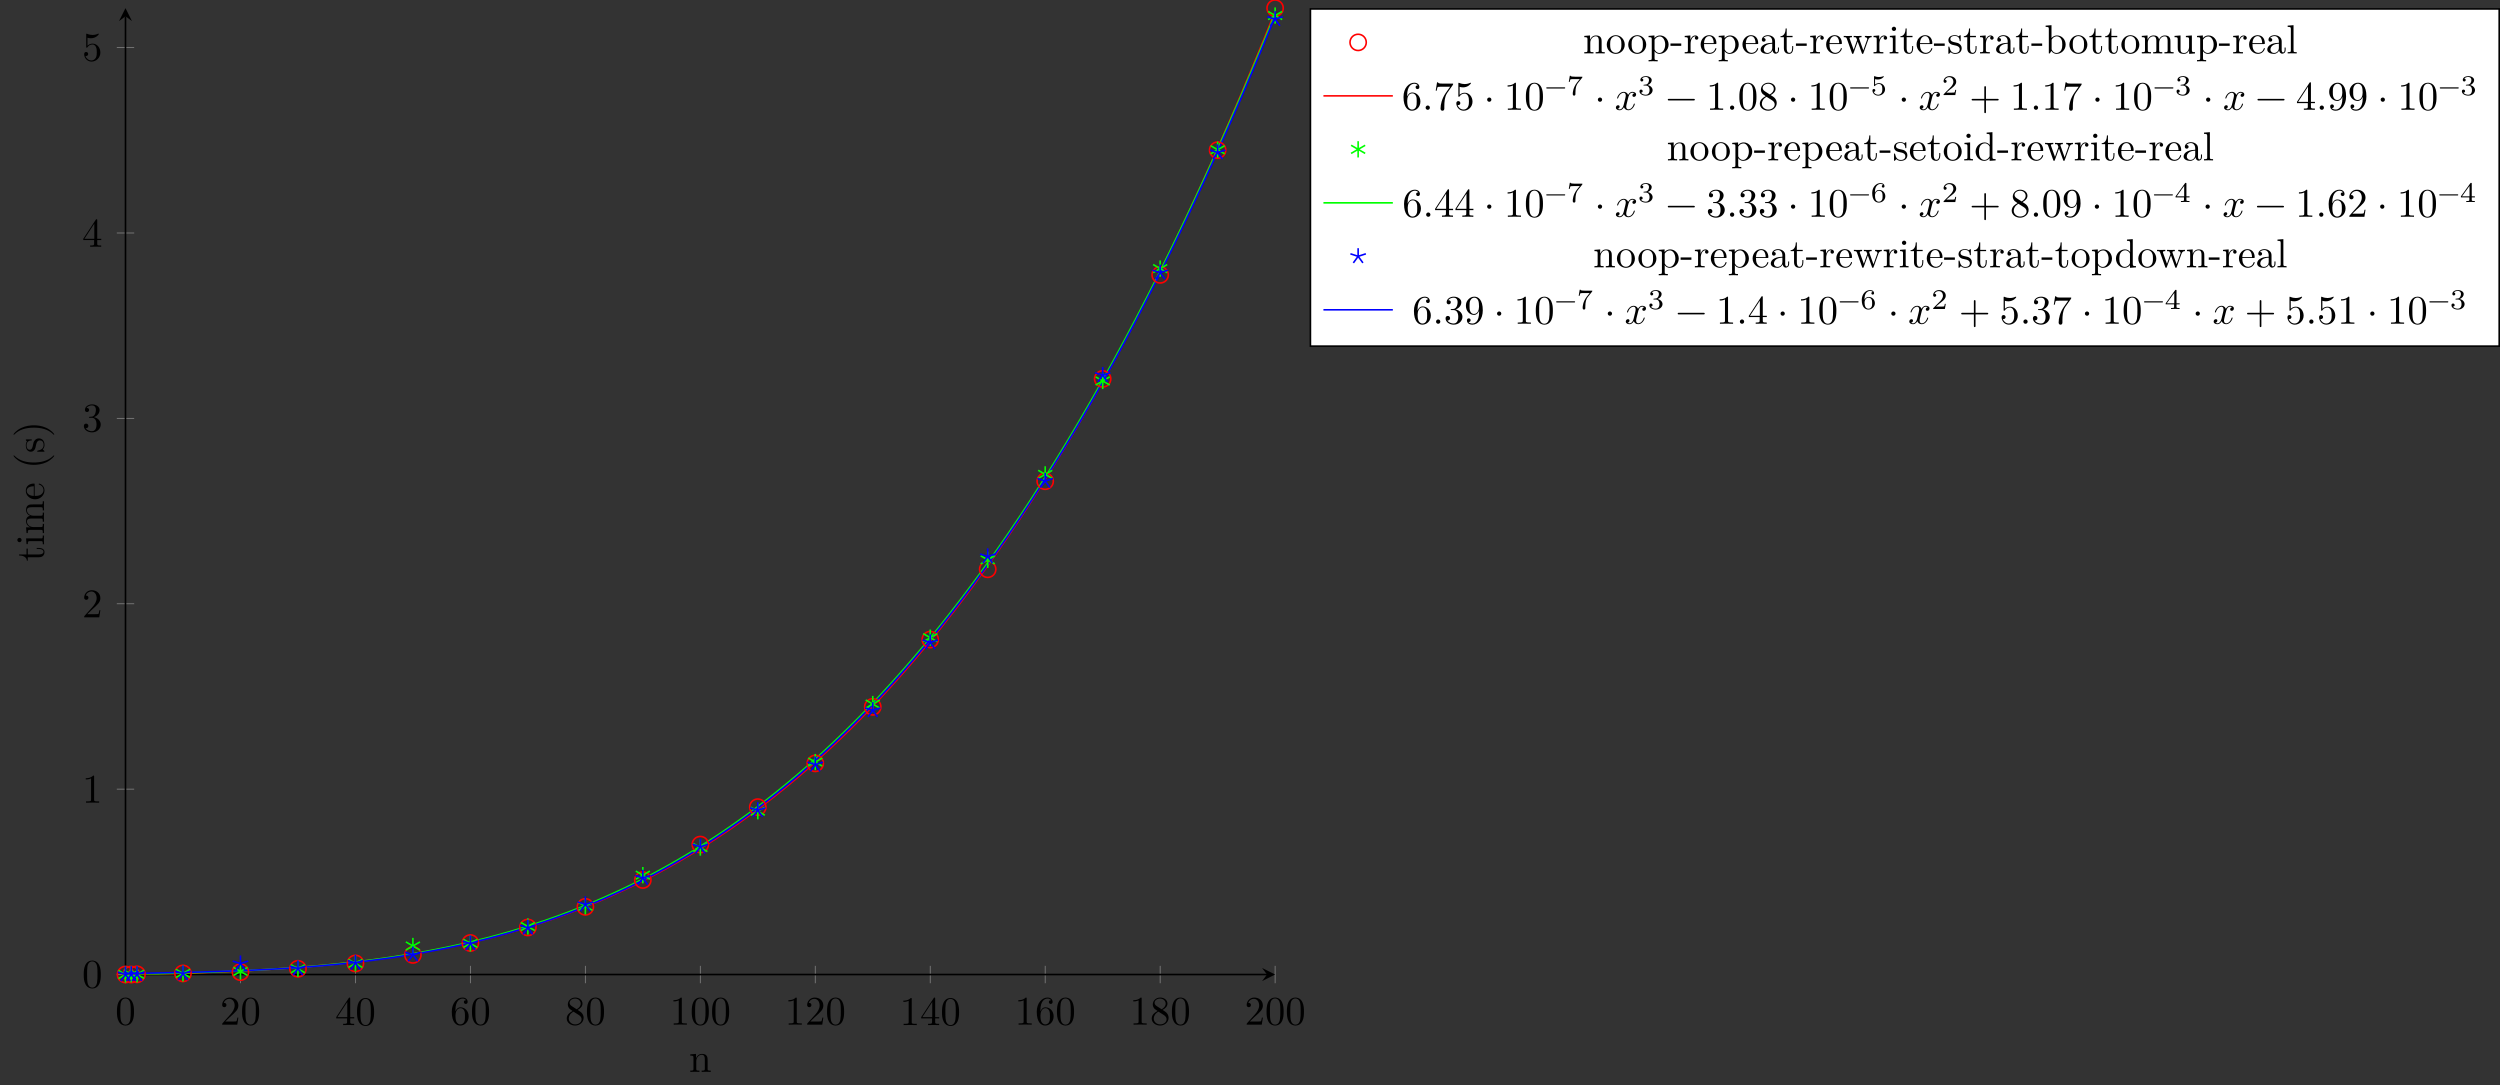 <?xml version="1.0" encoding="UTF-8"?>
<svg xmlns="http://www.w3.org/2000/svg" xmlns:xlink="http://www.w3.org/1999/xlink" width="612.577pt" height="265.965pt" viewBox="0 0 612.577 265.965" version="1.1">
<rect x="0" y="0" width="612.577" height="265.965" fill="#333333" stroke="none"/>
<defs>
<g>
<symbol overflow="visible" id="glyph0-0">
<path style="stroke:none;" d=""/>
</symbol>
<symbol overflow="visible" id="glyph0-1">
<path style="stroke:none;" d="M 4.578 -3.188 C 4.578 -3.984 4.531 -4.781 4.188 -5.516 C 3.734 -6.484 2.906 -6.641 2.5 -6.641 C 1.891 -6.641 1.172 -6.375 0.75 -5.453 C 0.438 -4.766 0.391 -3.984 0.391 -3.188 C 0.391 -2.438 0.422 -1.547 0.844 -0.781 C 1.266 0.016 2 0.219 2.484 0.219 C 3.016 0.219 3.781 0.016 4.219 -0.938 C 4.531 -1.625 4.578 -2.406 4.578 -3.188 Z M 3.766 -3.312 C 3.766 -2.562 3.766 -1.891 3.656 -1.25 C 3.5 -0.297 2.938 0 2.484 0 C 2.094 0 1.5 -0.25 1.328 -1.203 C 1.219 -1.797 1.219 -2.719 1.219 -3.312 C 1.219 -3.953 1.219 -4.609 1.297 -5.141 C 1.484 -6.328 2.234 -6.422 2.484 -6.422 C 2.812 -6.422 3.469 -6.234 3.656 -5.25 C 3.766 -4.688 3.766 -3.938 3.766 -3.312 Z M 3.766 -3.312 "/>
</symbol>
<symbol overflow="visible" id="glyph0-2">
<path style="stroke:none;" d="M 4.469 -1.734 L 4.234 -1.734 C 4.172 -1.438 4.109 -1 4 -0.844 C 3.938 -0.766 3.281 -0.766 3.062 -0.766 L 1.266 -0.766 L 2.328 -1.797 C 3.875 -3.172 4.469 -3.703 4.469 -4.703 C 4.469 -5.844 3.578 -6.641 2.359 -6.641 C 1.234 -6.641 0.5 -5.719 0.5 -4.828 C 0.5 -4.281 1 -4.281 1.031 -4.281 C 1.203 -4.281 1.547 -4.391 1.547 -4.812 C 1.547 -5.062 1.359 -5.328 1.016 -5.328 C 0.938 -5.328 0.922 -5.328 0.891 -5.312 C 1.109 -5.969 1.656 -6.328 2.234 -6.328 C 3.141 -6.328 3.562 -5.516 3.562 -4.703 C 3.562 -3.906 3.078 -3.125 2.516 -2.5 L 0.609 -0.375 C 0.5 -0.266 0.5 -0.234 0.5 0 L 4.203 0 Z M 4.469 -1.734 "/>
</symbol>
<symbol overflow="visible" id="glyph0-3">
<path style="stroke:none;" d="M 4.688 -1.641 L 4.688 -1.953 L 3.703 -1.953 L 3.703 -6.484 C 3.703 -6.688 3.703 -6.75 3.531 -6.75 C 3.453 -6.75 3.422 -6.75 3.344 -6.625 L 0.281 -1.953 L 0.281 -1.641 L 2.938 -1.641 L 2.938 -0.781 C 2.938 -0.422 2.906 -0.312 2.172 -0.312 L 1.969 -0.312 L 1.969 0 C 2.375 -0.031 2.891 -0.031 3.312 -0.031 C 3.734 -0.031 4.25 -0.031 4.672 0 L 4.672 -0.312 L 4.453 -0.312 C 3.719 -0.312 3.703 -0.422 3.703 -0.781 L 3.703 -1.641 Z M 2.984 -1.953 L 0.562 -1.953 L 2.984 -5.672 Z M 2.984 -1.953 "/>
</symbol>
<symbol overflow="visible" id="glyph0-4">
<path style="stroke:none;" d="M 4.562 -2.031 C 4.562 -3.297 3.672 -4.25 2.562 -4.25 C 1.891 -4.25 1.516 -3.75 1.312 -3.266 L 1.312 -3.516 C 1.312 -6.031 2.547 -6.391 3.062 -6.391 C 3.297 -6.391 3.719 -6.328 3.938 -5.984 C 3.781 -5.984 3.391 -5.984 3.391 -5.547 C 3.391 -5.234 3.625 -5.078 3.844 -5.078 C 4 -5.078 4.312 -5.172 4.312 -5.562 C 4.312 -6.156 3.875 -6.641 3.047 -6.641 C 1.766 -6.641 0.422 -5.359 0.422 -3.156 C 0.422 -0.484 1.578 0.219 2.5 0.219 C 3.609 0.219 4.562 -0.719 4.562 -2.031 Z M 3.656 -2.047 C 3.656 -1.562 3.656 -1.062 3.484 -0.703 C 3.188 -0.109 2.734 -0.062 2.5 -0.062 C 1.875 -0.062 1.578 -0.656 1.516 -0.812 C 1.328 -1.281 1.328 -2.078 1.328 -2.25 C 1.328 -3.031 1.656 -4.031 2.547 -4.031 C 2.719 -4.031 3.172 -4.031 3.484 -3.406 C 3.656 -3.047 3.656 -2.531 3.656 -2.047 Z M 3.656 -2.047 "/>
</symbol>
<symbol overflow="visible" id="glyph0-5">
<path style="stroke:none;" d="M 4.562 -1.672 C 4.562 -2.031 4.453 -2.484 4.062 -2.906 C 3.875 -3.109 3.719 -3.203 3.078 -3.609 C 3.797 -3.984 4.281 -4.5 4.281 -5.156 C 4.281 -6.078 3.406 -6.641 2.5 -6.641 C 1.5 -6.641 0.688 -5.906 0.688 -4.969 C 0.688 -4.797 0.703 -4.344 1.125 -3.875 C 1.234 -3.766 1.609 -3.516 1.859 -3.344 C 1.281 -3.047 0.422 -2.5 0.422 -1.5 C 0.422 -0.453 1.438 0.219 2.484 0.219 C 3.609 0.219 4.562 -0.609 4.562 -1.672 Z M 3.844 -5.156 C 3.844 -4.578 3.453 -4.109 2.859 -3.766 L 1.625 -4.562 C 1.172 -4.859 1.125 -5.188 1.125 -5.359 C 1.125 -5.969 1.781 -6.391 2.484 -6.391 C 3.203 -6.391 3.844 -5.875 3.844 -5.156 Z M 4.062 -1.312 C 4.062 -0.578 3.312 -0.062 2.5 -0.062 C 1.641 -0.062 0.922 -0.672 0.922 -1.5 C 0.922 -2.078 1.234 -2.719 2.078 -3.188 L 3.312 -2.406 C 3.594 -2.219 4.062 -1.922 4.062 -1.312 Z M 4.062 -1.312 "/>
</symbol>
<symbol overflow="visible" id="glyph0-6">
<path style="stroke:none;" d="M 4.172 0 L 4.172 -0.312 L 3.859 -0.312 C 2.953 -0.312 2.938 -0.422 2.938 -0.781 L 2.938 -6.375 C 2.938 -6.625 2.938 -6.641 2.703 -6.641 C 2.078 -6 1.203 -6 0.891 -6 L 0.891 -5.688 C 1.094 -5.688 1.672 -5.688 2.188 -5.953 L 2.188 -0.781 C 2.188 -0.422 2.156 -0.312 1.266 -0.312 L 0.953 -0.312 L 0.953 0 C 1.297 -0.031 2.156 -0.031 2.562 -0.031 C 2.953 -0.031 3.828 -0.031 4.172 0 Z M 4.172 0 "/>
</symbol>
<symbol overflow="visible" id="glyph0-7">
<path style="stroke:none;" d="M 4.562 -1.703 C 4.562 -2.516 3.922 -3.297 2.891 -3.516 C 3.703 -3.781 4.281 -4.469 4.281 -5.266 C 4.281 -6.078 3.406 -6.641 2.453 -6.641 C 1.453 -6.641 0.688 -6.047 0.688 -5.281 C 0.688 -4.953 0.906 -4.766 1.203 -4.766 C 1.5 -4.766 1.703 -4.984 1.703 -5.281 C 1.703 -5.766 1.234 -5.766 1.094 -5.766 C 1.391 -6.266 2.047 -6.391 2.406 -6.391 C 2.828 -6.391 3.375 -6.172 3.375 -5.281 C 3.375 -5.156 3.344 -4.578 3.094 -4.141 C 2.797 -3.656 2.453 -3.625 2.203 -3.625 C 2.125 -3.609 1.891 -3.594 1.812 -3.594 C 1.734 -3.578 1.672 -3.562 1.672 -3.469 C 1.672 -3.359 1.734 -3.359 1.906 -3.359 L 2.344 -3.359 C 3.156 -3.359 3.531 -2.688 3.531 -1.703 C 3.531 -0.344 2.844 -0.062 2.406 -0.062 C 1.969 -0.062 1.219 -0.234 0.875 -0.812 C 1.219 -0.766 1.531 -0.984 1.531 -1.359 C 1.531 -1.719 1.266 -1.922 0.984 -1.922 C 0.734 -1.922 0.422 -1.781 0.422 -1.344 C 0.422 -0.438 1.344 0.219 2.438 0.219 C 3.656 0.219 4.562 -0.688 4.562 -1.703 Z M 4.562 -1.703 "/>
</symbol>
<symbol overflow="visible" id="glyph0-8">
<path style="stroke:none;" d="M 4.469 -2 C 4.469 -3.188 3.656 -4.188 2.578 -4.188 C 2.109 -4.188 1.672 -4.031 1.312 -3.672 L 1.312 -5.625 C 1.516 -5.562 1.844 -5.5 2.156 -5.5 C 3.391 -5.5 4.094 -6.406 4.094 -6.531 C 4.094 -6.594 4.062 -6.641 3.984 -6.641 C 3.984 -6.641 3.953 -6.641 3.906 -6.609 C 3.703 -6.516 3.219 -6.312 2.547 -6.312 C 2.156 -6.312 1.688 -6.391 1.219 -6.594 C 1.141 -6.625 1.109 -6.625 1.109 -6.625 C 1 -6.625 1 -6.547 1 -6.391 L 1 -3.438 C 1 -3.266 1 -3.188 1.141 -3.188 C 1.219 -3.188 1.234 -3.203 1.281 -3.266 C 1.391 -3.422 1.75 -3.969 2.562 -3.969 C 3.078 -3.969 3.328 -3.516 3.406 -3.328 C 3.562 -2.953 3.594 -2.578 3.594 -2.078 C 3.594 -1.719 3.594 -1.125 3.344 -0.703 C 3.109 -0.312 2.734 -0.062 2.281 -0.062 C 1.562 -0.062 0.984 -0.594 0.812 -1.172 C 0.844 -1.172 0.875 -1.156 0.984 -1.156 C 1.312 -1.156 1.484 -1.406 1.484 -1.641 C 1.484 -1.891 1.312 -2.141 0.984 -2.141 C 0.844 -2.141 0.5 -2.062 0.5 -1.609 C 0.5 -0.75 1.188 0.219 2.297 0.219 C 3.453 0.219 4.469 -0.734 4.469 -2 Z M 4.469 -2 "/>
</symbol>
<symbol overflow="visible" id="glyph0-9">
<path style="stroke:none;" d="M 1.906 -0.531 C 1.906 -0.812 1.672 -1.062 1.391 -1.062 C 1.094 -1.062 0.859 -0.812 0.859 -0.531 C 0.859 -0.234 1.094 0 1.391 0 C 1.672 0 1.906 -0.234 1.906 -0.531 Z M 1.906 -0.531 "/>
</symbol>
<symbol overflow="visible" id="glyph0-10">
<path style="stroke:none;" d="M 4.828 -6.422 L 2.406 -6.422 C 1.203 -6.422 1.172 -6.547 1.141 -6.734 L 0.891 -6.734 L 0.562 -4.688 L 0.812 -4.688 C 0.844 -4.844 0.922 -5.469 1.062 -5.594 C 1.125 -5.656 1.906 -5.656 2.031 -5.656 L 4.094 -5.656 L 2.984 -4.078 C 2.078 -2.734 1.75 -1.344 1.75 -0.328 C 1.75 -0.234 1.75 0.219 2.219 0.219 C 2.672 0.219 2.672 -0.234 2.672 -0.328 L 2.672 -0.844 C 2.672 -1.391 2.703 -1.938 2.781 -2.469 C 2.828 -2.703 2.953 -3.562 3.406 -4.172 L 4.75 -6.078 C 4.828 -6.188 4.828 -6.203 4.828 -6.422 Z M 4.828 -6.422 "/>
</symbol>
<symbol overflow="visible" id="glyph0-11">
<path style="stroke:none;" d="M 1.906 -2.5 C 1.906 -2.781 1.672 -3.016 1.391 -3.016 C 1.094 -3.016 0.859 -2.781 0.859 -2.5 C 0.859 -2.203 1.094 -1.969 1.391 -1.969 C 1.672 -1.969 1.906 -2.203 1.906 -2.5 Z M 1.906 -2.5 "/>
</symbol>
<symbol overflow="visible" id="glyph0-12">
<path style="stroke:none;" d="M 5.25 -3.75 C 5.25 -4.266 4.672 -4.406 4.328 -4.406 C 3.75 -4.406 3.406 -3.875 3.281 -3.656 C 3.031 -4.312 2.5 -4.406 2.203 -4.406 C 1.172 -4.406 0.594 -3.125 0.594 -2.875 C 0.594 -2.766 0.719 -2.766 0.719 -2.766 C 0.797 -2.766 0.828 -2.797 0.844 -2.875 C 1.188 -3.938 1.844 -4.188 2.188 -4.188 C 2.375 -4.188 2.719 -4.094 2.719 -3.516 C 2.719 -3.203 2.547 -2.547 2.188 -1.141 C 2.031 -0.531 1.672 -0.109 1.234 -0.109 C 1.172 -0.109 0.953 -0.109 0.734 -0.234 C 0.984 -0.297 1.203 -0.5 1.203 -0.781 C 1.203 -1.047 0.984 -1.125 0.844 -1.125 C 0.531 -1.125 0.297 -0.875 0.297 -0.547 C 0.297 -0.094 0.781 0.109 1.219 0.109 C 1.891 0.109 2.25 -0.594 2.266 -0.641 C 2.391 -0.281 2.75 0.109 3.344 0.109 C 4.375 0.109 4.938 -1.172 4.938 -1.422 C 4.938 -1.531 4.859 -1.531 4.828 -1.531 C 4.734 -1.531 4.719 -1.484 4.688 -1.422 C 4.359 -0.344 3.688 -0.109 3.375 -0.109 C 2.984 -0.109 2.828 -0.422 2.828 -0.766 C 2.828 -0.984 2.875 -1.203 2.984 -1.641 L 3.328 -3.016 C 3.391 -3.266 3.625 -4.188 4.312 -4.188 C 4.359 -4.188 4.609 -4.188 4.812 -4.062 C 4.531 -4 4.344 -3.766 4.344 -3.516 C 4.344 -3.359 4.453 -3.172 4.719 -3.172 C 4.938 -3.172 5.25 -3.344 5.25 -3.75 Z M 5.25 -3.75 "/>
</symbol>
<symbol overflow="visible" id="glyph0-13">
<path style="stroke:none;" d="M 7.203 -2.5 C 7.203 -2.609 7.109 -2.688 7 -2.688 L 0.75 -2.688 C 0.641 -2.688 0.562 -2.609 0.562 -2.5 C 0.562 -2.375 0.641 -2.297 0.75 -2.297 L 7 -2.297 C 7.109 -2.297 7.203 -2.375 7.203 -2.5 Z M 7.203 -2.5 "/>
</symbol>
<symbol overflow="visible" id="glyph0-14">
<path style="stroke:none;" d="M 7.203 -2.5 C 7.203 -2.609 7.109 -2.688 7 -2.688 L 4.078 -2.688 L 4.078 -5.609 C 4.078 -5.719 3.984 -5.812 3.875 -5.812 C 3.766 -5.812 3.672 -5.719 3.672 -5.609 L 3.672 -2.688 L 0.75 -2.688 C 0.641 -2.688 0.562 -2.609 0.562 -2.5 C 0.562 -2.375 0.641 -2.297 0.75 -2.297 L 3.672 -2.297 L 3.672 0.625 C 3.672 0.734 3.766 0.828 3.875 0.828 C 3.984 0.828 4.078 0.734 4.078 0.625 L 4.078 -2.297 L 7 -2.297 C 7.109 -2.297 7.203 -2.375 7.203 -2.5 Z M 7.203 -2.5 "/>
</symbol>
<symbol overflow="visible" id="glyph0-15">
<path style="stroke:none;" d="M 4.562 -3.281 C 4.562 -5.969 3.406 -6.641 2.516 -6.641 C 1.969 -6.641 1.484 -6.453 1.062 -6.016 C 0.641 -5.562 0.422 -5.141 0.422 -4.391 C 0.422 -3.156 1.297 -2.172 2.406 -2.172 C 3.016 -2.172 3.422 -2.594 3.656 -3.172 L 3.656 -2.844 C 3.656 -0.516 2.625 -0.062 2.047 -0.062 C 1.875 -0.062 1.328 -0.078 1.062 -0.422 C 1.5 -0.422 1.578 -0.703 1.578 -0.875 C 1.578 -1.188 1.344 -1.328 1.125 -1.328 C 0.969 -1.328 0.672 -1.25 0.672 -0.859 C 0.672 -0.188 1.203 0.219 2.047 0.219 C 3.344 0.219 4.562 -1.141 4.562 -3.281 Z M 3.641 -4.203 C 3.641 -3.375 3.297 -2.406 2.422 -2.406 C 2.266 -2.406 1.797 -2.406 1.5 -3.031 C 1.312 -3.406 1.312 -3.891 1.312 -4.391 C 1.312 -4.922 1.312 -5.391 1.531 -5.766 C 1.797 -6.266 2.172 -6.391 2.516 -6.391 C 2.984 -6.391 3.312 -6.047 3.484 -5.609 C 3.594 -5.281 3.641 -4.656 3.641 -4.203 Z M 3.641 -4.203 "/>
</symbol>
<symbol overflow="visible" id="glyph1-0">
<path style="stroke:none;" d=""/>
</symbol>
<symbol overflow="visible" id="glyph1-1">
<path style="stroke:none;" d="M 5.328 0 L 5.328 -0.312 C 4.812 -0.312 4.562 -0.312 4.562 -0.609 L 4.562 -2.516 C 4.562 -3.375 4.562 -3.672 4.25 -4.031 C 4.109 -4.203 3.781 -4.406 3.203 -4.406 C 2.469 -4.406 2 -3.984 1.719 -3.359 L 1.719 -4.406 L 0.312 -4.297 L 0.312 -3.984 C 1.016 -3.984 1.094 -3.922 1.094 -3.422 L 1.094 -0.75 C 1.094 -0.312 0.984 -0.312 0.312 -0.312 L 0.312 0 L 1.453 -0.031 L 2.562 0 L 2.562 -0.312 C 1.891 -0.312 1.781 -0.312 1.781 -0.75 L 1.781 -2.594 C 1.781 -3.625 2.5 -4.188 3.125 -4.188 C 3.766 -4.188 3.875 -3.656 3.875 -3.078 L 3.875 -0.75 C 3.875 -0.312 3.766 -0.312 3.094 -0.312 L 3.094 0 L 4.219 -0.031 Z M 5.328 0 "/>
</symbol>
<symbol overflow="visible" id="glyph1-2">
<path style="stroke:none;" d="M 4.688 -2.141 C 4.688 -3.406 3.703 -4.469 2.5 -4.469 C 1.25 -4.469 0.281 -3.375 0.281 -2.141 C 0.281 -0.844 1.312 0.109 2.484 0.109 C 3.688 0.109 4.688 -0.875 4.688 -2.141 Z M 3.875 -2.219 C 3.875 -1.859 3.875 -1.312 3.656 -0.875 C 3.422 -0.422 2.984 -0.141 2.5 -0.141 C 2.062 -0.141 1.625 -0.344 1.359 -0.812 C 1.109 -1.25 1.109 -1.859 1.109 -2.219 C 1.109 -2.609 1.109 -3.141 1.344 -3.578 C 1.609 -4.031 2.078 -4.25 2.484 -4.25 C 2.922 -4.25 3.344 -4.031 3.609 -3.594 C 3.875 -3.172 3.875 -2.594 3.875 -2.219 Z M 3.875 -2.219 "/>
</symbol>
<symbol overflow="visible" id="glyph1-3">
<path style="stroke:none;" d="M 5.188 -2.156 C 5.188 -3.422 4.234 -4.406 3.109 -4.406 C 2.328 -4.406 1.906 -3.969 1.719 -3.75 L 1.719 -4.406 L 0.281 -4.297 L 0.281 -3.984 C 0.984 -3.984 1.062 -3.922 1.062 -3.484 L 1.062 1.172 C 1.062 1.625 0.953 1.625 0.281 1.625 L 0.281 1.938 L 1.391 1.906 L 2.516 1.938 L 2.516 1.625 C 1.859 1.625 1.75 1.625 1.75 1.172 L 1.75 -0.594 C 1.797 -0.422 2.219 0.109 2.969 0.109 C 4.156 0.109 5.188 -0.875 5.188 -2.156 Z M 4.359 -2.156 C 4.359 -0.953 3.672 -0.109 2.938 -0.109 C 2.531 -0.109 2.156 -0.312 1.891 -0.719 C 1.75 -0.922 1.75 -0.938 1.75 -1.141 L 1.75 -3.359 C 2.031 -3.875 2.516 -4.156 3.031 -4.156 C 3.766 -4.156 4.359 -3.281 4.359 -2.156 Z M 4.359 -2.156 "/>
</symbol>
<symbol overflow="visible" id="glyph1-4">
<path style="stroke:none;" d="M 2.75 -1.859 L 2.75 -2.438 L 0.109 -2.438 L 0.109 -1.859 Z M 2.75 -1.859 "/>
</symbol>
<symbol overflow="visible" id="glyph1-5">
<path style="stroke:none;" d="M 3.625 -3.797 C 3.625 -4.109 3.312 -4.406 2.891 -4.406 C 2.156 -4.406 1.797 -3.734 1.672 -3.312 L 1.672 -4.406 L 0.281 -4.297 L 0.281 -3.984 C 0.984 -3.984 1.062 -3.922 1.062 -3.422 L 1.062 -0.75 C 1.062 -0.312 0.953 -0.312 0.281 -0.312 L 0.281 0 L 1.422 -0.031 C 1.812 -0.031 2.281 -0.031 2.688 0 L 2.688 -0.312 L 2.469 -0.312 C 1.734 -0.312 1.719 -0.422 1.719 -0.781 L 1.719 -2.312 C 1.719 -3.297 2.141 -4.188 2.891 -4.188 C 2.953 -4.188 2.984 -4.188 3 -4.172 C 2.969 -4.172 2.766 -4.047 2.766 -3.781 C 2.766 -3.516 2.984 -3.359 3.203 -3.359 C 3.375 -3.359 3.625 -3.484 3.625 -3.797 Z M 3.625 -3.797 "/>
</symbol>
<symbol overflow="visible" id="glyph1-6">
<path style="stroke:none;" d="M 4.141 -1.188 C 4.141 -1.281 4.062 -1.312 4 -1.312 C 3.922 -1.312 3.891 -1.25 3.875 -1.172 C 3.531 -0.141 2.625 -0.141 2.531 -0.141 C 2.031 -0.141 1.641 -0.438 1.406 -0.812 C 1.109 -1.281 1.109 -1.938 1.109 -2.297 L 3.891 -2.297 C 4.109 -2.297 4.141 -2.297 4.141 -2.516 C 4.141 -3.5 3.594 -4.469 2.359 -4.469 C 1.203 -4.469 0.281 -3.438 0.281 -2.188 C 0.281 -0.859 1.328 0.109 2.469 0.109 C 3.688 0.109 4.141 -1 4.141 -1.188 Z M 3.484 -2.516 L 1.109 -2.516 C 1.172 -4 2.016 -4.25 2.359 -4.25 C 3.375 -4.25 3.484 -2.906 3.484 -2.516 Z M 3.484 -2.516 "/>
</symbol>
<symbol overflow="visible" id="glyph1-7">
<path style="stroke:none;" d="M 4.812 -0.891 L 4.812 -1.453 L 4.562 -1.453 L 4.562 -0.891 C 4.562 -0.312 4.312 -0.25 4.203 -0.25 C 3.875 -0.25 3.844 -0.703 3.844 -0.75 L 3.844 -2.734 C 3.844 -3.156 3.844 -3.547 3.484 -3.922 C 3.094 -4.312 2.594 -4.469 2.109 -4.469 C 1.297 -4.469 0.609 -4 0.609 -3.344 C 0.609 -3.047 0.812 -2.875 1.062 -2.875 C 1.344 -2.875 1.531 -3.078 1.531 -3.328 C 1.531 -3.453 1.469 -3.781 1.016 -3.781 C 1.281 -4.141 1.781 -4.25 2.094 -4.25 C 2.578 -4.25 3.156 -3.859 3.156 -2.969 L 3.156 -2.609 C 2.641 -2.578 1.938 -2.547 1.312 -2.25 C 0.562 -1.906 0.312 -1.391 0.312 -0.953 C 0.312 -0.141 1.281 0.109 1.906 0.109 C 2.578 0.109 3.031 -0.297 3.219 -0.75 C 3.266 -0.359 3.531 0.062 4 0.062 C 4.203 0.062 4.812 -0.078 4.812 -0.891 Z M 3.156 -1.391 C 3.156 -0.453 2.438 -0.109 1.984 -0.109 C 1.5 -0.109 1.094 -0.453 1.094 -0.953 C 1.094 -1.5 1.5 -2.328 3.156 -2.391 Z M 3.156 -1.391 "/>
</symbol>
<symbol overflow="visible" id="glyph1-8">
<path style="stroke:none;" d="M 3.312 -1.234 L 3.312 -1.797 L 3.062 -1.797 L 3.062 -1.25 C 3.062 -0.516 2.766 -0.141 2.391 -0.141 C 1.719 -0.141 1.719 -1.047 1.719 -1.219 L 1.719 -3.984 L 3.156 -3.984 L 3.156 -4.297 L 1.719 -4.297 L 1.719 -6.125 L 1.469 -6.125 C 1.469 -5.312 1.172 -4.25 0.188 -4.203 L 0.188 -3.984 L 1.031 -3.984 L 1.031 -1.234 C 1.031 -0.016 1.969 0.109 2.328 0.109 C 3.031 0.109 3.312 -0.594 3.312 -1.234 Z M 3.312 -1.234 "/>
</symbol>
<symbol overflow="visible" id="glyph1-9">
<path style="stroke:none;" d="M 7.016 -3.984 L 7.016 -4.297 C 6.781 -4.281 6.5 -4.266 6.281 -4.266 L 5.359 -4.297 L 5.359 -3.984 C 5.719 -3.984 5.938 -3.797 5.938 -3.516 C 5.938 -3.453 5.938 -3.422 5.875 -3.297 L 4.969 -0.75 L 3.984 -3.531 C 3.953 -3.656 3.938 -3.672 3.938 -3.719 C 3.938 -3.984 4.328 -3.984 4.531 -3.984 L 4.531 -4.297 L 3.484 -4.266 C 3.188 -4.266 2.906 -4.281 2.609 -4.297 L 2.609 -3.984 C 2.969 -3.984 3.125 -3.969 3.234 -3.844 C 3.281 -3.781 3.391 -3.484 3.453 -3.297 L 2.609 -0.875 L 1.656 -3.531 C 1.609 -3.656 1.609 -3.672 1.609 -3.719 C 1.609 -3.984 2 -3.984 2.188 -3.984 L 2.188 -4.297 L 1.109 -4.266 L 0.172 -4.297 L 0.172 -3.984 C 0.672 -3.984 0.797 -3.953 0.922 -3.641 L 2.172 -0.109 C 2.219 0.031 2.25 0.109 2.375 0.109 C 2.516 0.109 2.531 0.047 2.578 -0.094 L 3.594 -2.906 L 4.609 -0.078 C 4.641 0.031 4.672 0.109 4.812 0.109 C 4.938 0.109 4.969 0.016 5 -0.078 L 6.172 -3.344 C 6.344 -3.844 6.656 -3.984 7.016 -3.984 Z M 7.016 -3.984 "/>
</symbol>
<symbol overflow="visible" id="glyph1-10">
<path style="stroke:none;" d="M 2.469 0 L 2.469 -0.312 C 1.797 -0.312 1.766 -0.359 1.766 -0.75 L 1.766 -4.406 L 0.375 -4.297 L 0.375 -3.984 C 1.016 -3.984 1.109 -3.922 1.109 -3.438 L 1.109 -0.75 C 1.109 -0.312 1 -0.312 0.328 -0.312 L 0.328 0 L 1.422 -0.031 C 1.781 -0.031 2.125 -0.016 2.469 0 Z M 1.906 -6.016 C 1.906 -6.297 1.688 -6.547 1.391 -6.547 C 1.047 -6.547 0.844 -6.266 0.844 -6.016 C 0.844 -5.75 1.078 -5.5 1.375 -5.5 C 1.719 -5.5 1.906 -5.766 1.906 -6.016 Z M 1.906 -6.016 "/>
</symbol>
<symbol overflow="visible" id="glyph1-11">
<path style="stroke:none;" d="M 3.594 -1.281 C 3.594 -1.797 3.297 -2.109 3.172 -2.219 C 2.844 -2.547 2.453 -2.625 2.031 -2.703 C 1.469 -2.812 0.812 -2.938 0.812 -3.516 C 0.812 -3.875 1.062 -4.281 1.922 -4.281 C 3.016 -4.281 3.078 -3.375 3.094 -3.078 C 3.094 -2.984 3.203 -2.984 3.203 -2.984 C 3.344 -2.984 3.344 -3.031 3.344 -3.219 L 3.344 -4.234 C 3.344 -4.391 3.344 -4.469 3.234 -4.469 C 3.188 -4.469 3.156 -4.469 3.031 -4.344 C 3 -4.312 2.906 -4.219 2.859 -4.188 C 2.484 -4.469 2.078 -4.469 1.922 -4.469 C 0.703 -4.469 0.328 -3.797 0.328 -3.234 C 0.328 -2.891 0.484 -2.609 0.75 -2.391 C 1.078 -2.141 1.359 -2.078 2.078 -1.938 C 2.297 -1.891 3.109 -1.734 3.109 -1.016 C 3.109 -0.516 2.766 -0.109 1.984 -0.109 C 1.141 -0.109 0.781 -0.672 0.594 -1.531 C 0.562 -1.656 0.562 -1.688 0.453 -1.688 C 0.328 -1.688 0.328 -1.625 0.328 -1.453 L 0.328 -0.125 C 0.328 0.047 0.328 0.109 0.438 0.109 C 0.484 0.109 0.5 0.094 0.688 -0.094 C 0.703 -0.109 0.703 -0.125 0.891 -0.312 C 1.328 0.094 1.781 0.109 1.984 0.109 C 3.125 0.109 3.594 -0.562 3.594 -1.281 Z M 3.594 -1.281 "/>
</symbol>
<symbol overflow="visible" id="glyph1-12">
<path style="stroke:none;" d="M 5.188 -2.156 C 5.188 -3.422 4.219 -4.406 3.078 -4.406 C 2.297 -4.406 1.875 -3.938 1.719 -3.766 L 1.719 -6.922 L 0.281 -6.812 L 0.281 -6.5 C 0.984 -6.5 1.062 -6.438 1.062 -5.938 L 1.062 0 L 1.312 0 L 1.672 -0.625 C 1.812 -0.391 2.234 0.109 2.969 0.109 C 4.156 0.109 5.188 -0.875 5.188 -2.156 Z M 4.359 -2.156 C 4.359 -1.797 4.344 -1.203 4.062 -0.75 C 3.844 -0.438 3.469 -0.109 2.938 -0.109 C 2.484 -0.109 2.125 -0.344 1.891 -0.719 C 1.75 -0.922 1.75 -0.953 1.75 -1.141 L 1.75 -3.188 C 1.75 -3.375 1.75 -3.391 1.859 -3.547 C 2.25 -4.109 2.797 -4.188 3.031 -4.188 C 3.484 -4.188 3.844 -3.922 4.078 -3.547 C 4.344 -3.141 4.359 -2.578 4.359 -2.156 Z M 4.359 -2.156 "/>
</symbol>
<symbol overflow="visible" id="glyph1-13">
<path style="stroke:none;" d="M 8.109 0 L 8.109 -0.312 C 7.594 -0.312 7.344 -0.312 7.328 -0.609 L 7.328 -2.516 C 7.328 -3.375 7.328 -3.672 7.016 -4.031 C 6.875 -4.203 6.547 -4.406 5.969 -4.406 C 5.141 -4.406 4.688 -3.812 4.531 -3.422 C 4.391 -4.297 3.656 -4.406 3.203 -4.406 C 2.469 -4.406 2 -3.984 1.719 -3.359 L 1.719 -4.406 L 0.312 -4.297 L 0.312 -3.984 C 1.016 -3.984 1.094 -3.922 1.094 -3.422 L 1.094 -0.75 C 1.094 -0.312 0.984 -0.312 0.312 -0.312 L 0.312 0 L 1.453 -0.031 L 2.562 0 L 2.562 -0.312 C 1.891 -0.312 1.781 -0.312 1.781 -0.75 L 1.781 -2.594 C 1.781 -3.625 2.5 -4.188 3.125 -4.188 C 3.766 -4.188 3.875 -3.656 3.875 -3.078 L 3.875 -0.75 C 3.875 -0.312 3.766 -0.312 3.094 -0.312 L 3.094 0 L 4.219 -0.031 L 5.328 0 L 5.328 -0.312 C 4.672 -0.312 4.562 -0.312 4.562 -0.75 L 4.562 -2.594 C 4.562 -3.625 5.266 -4.188 5.906 -4.188 C 6.531 -4.188 6.641 -3.656 6.641 -3.078 L 6.641 -0.75 C 6.641 -0.312 6.531 -0.312 5.859 -0.312 L 5.859 0 L 6.984 -0.031 Z M 8.109 0 "/>
</symbol>
<symbol overflow="visible" id="glyph1-14">
<path style="stroke:none;" d="M 5.328 0 L 5.328 -0.312 C 4.641 -0.312 4.562 -0.375 4.562 -0.875 L 4.562 -4.406 L 3.094 -4.297 L 3.094 -3.984 C 3.781 -3.984 3.875 -3.922 3.875 -3.422 L 3.875 -1.656 C 3.875 -0.781 3.391 -0.109 2.656 -0.109 C 1.828 -0.109 1.781 -0.578 1.781 -1.094 L 1.781 -4.406 L 0.312 -4.297 L 0.312 -3.984 C 1.094 -3.984 1.094 -3.953 1.094 -3.078 L 1.094 -1.578 C 1.094 -0.797 1.094 0.109 2.609 0.109 C 3.172 0.109 3.609 -0.172 3.891 -0.781 L 3.891 0.109 Z M 5.328 0 "/>
</symbol>
<symbol overflow="visible" id="glyph1-15">
<path style="stroke:none;" d="M 2.547 0 L 2.547 -0.312 C 1.875 -0.312 1.766 -0.312 1.766 -0.75 L 1.766 -6.922 L 0.328 -6.812 L 0.328 -6.5 C 1.031 -6.5 1.109 -6.438 1.109 -5.938 L 1.109 -0.75 C 1.109 -0.312 1 -0.312 0.328 -0.312 L 0.328 0 L 1.438 -0.031 Z M 2.547 0 "/>
</symbol>
<symbol overflow="visible" id="glyph1-16">
<path style="stroke:none;" d="M 5.25 0 L 5.25 -0.312 C 4.562 -0.312 4.469 -0.375 4.469 -0.875 L 4.469 -6.922 L 3.047 -6.812 L 3.047 -6.5 C 3.734 -6.5 3.812 -6.438 3.812 -5.938 L 3.812 -3.781 C 3.531 -4.141 3.094 -4.406 2.562 -4.406 C 1.391 -4.406 0.344 -3.422 0.344 -2.141 C 0.344 -0.875 1.312 0.109 2.453 0.109 C 3.094 0.109 3.531 -0.234 3.781 -0.547 L 3.781 0.109 Z M 3.781 -1.172 C 3.781 -1 3.781 -0.984 3.672 -0.812 C 3.375 -0.328 2.938 -0.109 2.5 -0.109 C 2.047 -0.109 1.688 -0.375 1.453 -0.75 C 1.203 -1.156 1.172 -1.719 1.172 -2.141 C 1.172 -2.5 1.188 -3.094 1.469 -3.547 C 1.688 -3.859 2.062 -4.188 2.609 -4.188 C 2.953 -4.188 3.375 -4.031 3.672 -3.594 C 3.781 -3.422 3.781 -3.406 3.781 -3.219 Z M 3.781 -1.172 "/>
</symbol>
<symbol overflow="visible" id="glyph2-0">
<path style="stroke:none;" d=""/>
</symbol>
<symbol overflow="visible" id="glyph2-1">
<path style="stroke:none;" d="M -1.234 -3.312 L -1.797 -3.312 L -1.797 -3.062 L -1.25 -3.062 C -0.516 -3.062 -0.141 -2.766 -0.141 -2.391 C -0.141 -1.719 -1.047 -1.719 -1.219 -1.719 L -3.984 -1.719 L -3.984 -3.156 L -4.297 -3.156 L -4.297 -1.719 L -6.125 -1.719 L -6.125 -1.469 C -5.312 -1.469 -4.25 -1.172 -4.203 -0.188 L -3.984 -0.188 L -3.984 -1.031 L -1.234 -1.031 C -0.016 -1.031 0.109 -1.969 0.109 -2.328 C 0.109 -3.031 -0.594 -3.312 -1.234 -3.312 Z M -1.234 -3.312 "/>
</symbol>
<symbol overflow="visible" id="glyph2-2">
<path style="stroke:none;" d="M 0 -2.469 L -0.312 -2.469 C -0.312 -1.797 -0.359 -1.766 -0.75 -1.766 L -4.406 -1.766 L -4.297 -0.375 L -3.984 -0.375 C -3.984 -1.016 -3.922 -1.109 -3.438 -1.109 L -0.75 -1.109 C -0.312 -1.109 -0.312 -1 -0.312 -0.328 L 0 -0.328 L -0.031 -1.422 C -0.031 -1.781 -0.016 -2.125 0 -2.469 Z M -6.016 -1.906 C -6.297 -1.906 -6.547 -1.688 -6.547 -1.391 C -6.547 -1.047 -6.266 -0.844 -6.016 -0.844 C -5.75 -0.844 -5.5 -1.078 -5.5 -1.375 C -5.5 -1.719 -5.766 -1.906 -6.016 -1.906 Z M -6.016 -1.906 "/>
</symbol>
<symbol overflow="visible" id="glyph2-3">
<path style="stroke:none;" d="M 0 -8.109 L -0.312 -8.109 C -0.312 -7.594 -0.312 -7.344 -0.609 -7.328 L -2.516 -7.328 C -3.375 -7.328 -3.672 -7.328 -4.031 -7.016 C -4.203 -6.875 -4.406 -6.547 -4.406 -5.969 C -4.406 -5.141 -3.812 -4.688 -3.422 -4.531 C -4.297 -4.391 -4.406 -3.656 -4.406 -3.203 C -4.406 -2.469 -3.984 -2 -3.359 -1.719 L -4.406 -1.719 L -4.297 -0.312 L -3.984 -0.312 C -3.984 -1.016 -3.922 -1.094 -3.422 -1.094 L -0.75 -1.094 C -0.312 -1.094 -0.312 -0.984 -0.312 -0.312 L 0 -0.312 L -0.031 -1.453 L 0 -2.562 L -0.312 -2.562 C -0.312 -1.891 -0.312 -1.781 -0.75 -1.781 L -2.594 -1.781 C -3.625 -1.781 -4.188 -2.5 -4.188 -3.125 C -4.188 -3.766 -3.656 -3.875 -3.078 -3.875 L -0.75 -3.875 C -0.312 -3.875 -0.312 -3.766 -0.312 -3.094 L 0 -3.094 L -0.031 -4.219 L 0 -5.328 L -0.312 -5.328 C -0.312 -4.672 -0.312 -4.562 -0.75 -4.562 L -2.594 -4.562 C -3.625 -4.562 -4.188 -5.266 -4.188 -5.906 C -4.188 -6.531 -3.656 -6.641 -3.078 -6.641 L -0.75 -6.641 C -0.312 -6.641 -0.312 -6.531 -0.312 -5.859 L 0 -5.859 L -0.031 -6.984 Z M 0 -8.109 "/>
</symbol>
<symbol overflow="visible" id="glyph2-4">
<path style="stroke:none;" d="M -1.188 -4.141 C -1.281 -4.141 -1.312 -4.062 -1.312 -4 C -1.312 -3.922 -1.25 -3.891 -1.172 -3.875 C -0.141 -3.531 -0.141 -2.625 -0.141 -2.531 C -0.141 -2.031 -0.438 -1.641 -0.812 -1.406 C -1.281 -1.109 -1.938 -1.109 -2.297 -1.109 L -2.297 -3.891 C -2.297 -4.109 -2.297 -4.141 -2.516 -4.141 C -3.5 -4.141 -4.469 -3.594 -4.469 -2.359 C -4.469 -1.203 -3.438 -0.281 -2.188 -0.281 C -0.859 -0.281 0.109 -1.328 0.109 -2.469 C 0.109 -3.688 -1 -4.141 -1.188 -4.141 Z M -2.516 -3.484 L -2.516 -1.109 C -4 -1.172 -4.25 -2.016 -4.25 -2.359 C -4.25 -3.375 -2.906 -3.484 -2.516 -3.484 Z M -2.516 -3.484 "/>
</symbol>
<symbol overflow="visible" id="glyph2-5">
<path style="stroke:none;" d="M 2.391 -3.297 C 2.359 -3.297 2.344 -3.297 2.172 -3.125 C 0.922 -1.891 -0.969 -1.562 -2.5 -1.562 C -4.234 -1.562 -5.969 -1.938 -7.203 -3.172 C -7.328 -3.297 -7.344 -3.297 -7.375 -3.297 C -7.453 -3.297 -7.484 -3.266 -7.484 -3.203 C -7.484 -3.094 -6.797 -2.203 -5.531 -1.609 C -4.438 -1.109 -3.328 -0.984 -2.5 -0.984 C -1.719 -0.984 -0.516 -1.094 0.625 -1.641 C 1.844 -2.25 2.5 -3.094 2.5 -3.203 C 2.5 -3.266 2.469 -3.297 2.391 -3.297 Z M 2.391 -3.297 "/>
</symbol>
<symbol overflow="visible" id="glyph2-6">
<path style="stroke:none;" d="M -1.281 -3.594 C -1.797 -3.594 -2.109 -3.297 -2.219 -3.172 C -2.547 -2.844 -2.625 -2.453 -2.703 -2.031 C -2.812 -1.469 -2.938 -0.812 -3.516 -0.812 C -3.875 -0.812 -4.281 -1.062 -4.281 -1.922 C -4.281 -3.016 -3.375 -3.078 -3.078 -3.094 C -2.984 -3.094 -2.984 -3.203 -2.984 -3.203 C -2.984 -3.344 -3.031 -3.344 -3.219 -3.344 L -4.234 -3.344 C -4.391 -3.344 -4.469 -3.344 -4.469 -3.234 C -4.469 -3.188 -4.469 -3.156 -4.344 -3.031 C -4.312 -3 -4.219 -2.906 -4.188 -2.859 C -4.469 -2.484 -4.469 -2.078 -4.469 -1.922 C -4.469 -0.703 -3.797 -0.328 -3.234 -0.328 C -2.891 -0.328 -2.609 -0.484 -2.391 -0.75 C -2.141 -1.078 -2.078 -1.359 -1.938 -2.078 C -1.891 -2.297 -1.734 -3.109 -1.016 -3.109 C -0.516 -3.109 -0.109 -2.766 -0.109 -1.984 C -0.109 -1.141 -0.672 -0.781 -1.531 -0.594 C -1.656 -0.562 -1.688 -0.562 -1.688 -0.453 C -1.688 -0.328 -1.625 -0.328 -1.453 -0.328 L -0.125 -0.328 C 0.047 -0.328 0.109 -0.328 0.109 -0.438 C 0.109 -0.484 0.094 -0.5 -0.094 -0.688 C -0.109 -0.703 -0.125 -0.703 -0.312 -0.891 C 0.094 -1.328 0.109 -1.781 0.109 -1.984 C 0.109 -3.125 -0.562 -3.594 -1.281 -3.594 Z M -1.281 -3.594 "/>
</symbol>
<symbol overflow="visible" id="glyph2-7">
<path style="stroke:none;" d="M -2.5 -2.875 C -3.266 -2.875 -4.469 -2.766 -5.609 -2.219 C -6.828 -1.625 -7.484 -0.766 -7.484 -0.672 C -7.484 -0.609 -7.438 -0.562 -7.375 -0.562 C -7.344 -0.562 -7.328 -0.562 -7.141 -0.75 C -6.156 -1.734 -4.578 -2.297 -2.5 -2.297 C -0.781 -2.297 0.969 -1.938 2.219 -0.703 C 2.344 -0.562 2.359 -0.562 2.391 -0.562 C 2.453 -0.562 2.5 -0.609 2.5 -0.672 C 2.5 -0.766 1.812 -1.672 0.547 -2.25 C -0.547 -2.766 -1.656 -2.875 -2.5 -2.875 Z M -2.5 -2.875 "/>
</symbol>
<symbol overflow="visible" id="glyph3-0">
<path style="stroke:none;" d=""/>
</symbol>
<symbol overflow="visible" id="glyph3-1">
<path style="stroke:none;" d="M 5.047 -1.75 C 5.047 -1.828 4.984 -1.891 4.906 -1.891 L 0.531 -1.891 C 0.453 -1.891 0.391 -1.828 0.391 -1.75 C 0.391 -1.672 0.453 -1.609 0.531 -1.609 L 4.906 -1.609 C 4.984 -1.609 5.047 -1.672 5.047 -1.75 Z M 5.047 -1.75 "/>
</symbol>
<symbol overflow="visible" id="glyph3-2">
<path style="stroke:none;" d="M 3.812 -4.5 L 1.984 -4.5 C 1.703 -4.5 1.625 -4.5 1.375 -4.531 C 1 -4.547 0.984 -4.609 0.969 -4.719 L 0.734 -4.719 L 0.484 -3.234 L 0.719 -3.234 C 0.734 -3.328 0.812 -3.797 0.922 -3.859 C 0.984 -3.906 1.547 -3.906 1.641 -3.906 L 3.172 -3.906 L 2.438 -2.984 C 1.531 -1.781 1.453 -0.672 1.453 -0.266 C 1.453 -0.188 1.453 0.141 1.781 0.141 C 2.109 0.141 2.109 -0.172 2.109 -0.266 L 2.109 -0.547 C 2.109 -1.906 2.391 -2.516 2.688 -2.906 L 3.734 -4.219 C 3.812 -4.297 3.812 -4.312 3.812 -4.5 Z M 3.812 -4.5 "/>
</symbol>
<symbol overflow="visible" id="glyph3-3">
<path style="stroke:none;" d="M 3.594 -1.203 C 3.594 -1.75 3.141 -2.297 2.375 -2.453 C 3.109 -2.719 3.375 -3.25 3.375 -3.672 C 3.375 -4.219 2.734 -4.641 1.969 -4.641 C 1.188 -4.641 0.594 -4.266 0.594 -3.703 C 0.594 -3.469 0.75 -3.328 0.953 -3.328 C 1.172 -3.328 1.312 -3.5 1.312 -3.688 C 1.312 -3.891 1.172 -4.031 0.953 -4.047 C 1.203 -4.359 1.688 -4.438 1.938 -4.438 C 2.25 -4.438 2.703 -4.281 2.703 -3.672 C 2.703 -3.375 2.594 -3.062 2.422 -2.844 C 2.188 -2.578 1.984 -2.562 1.641 -2.547 C 1.469 -2.531 1.453 -2.531 1.422 -2.516 C 1.422 -2.516 1.344 -2.5 1.344 -2.438 C 1.344 -2.328 1.406 -2.328 1.531 -2.328 L 1.906 -2.328 C 2.453 -2.328 2.844 -1.953 2.844 -1.203 C 2.844 -0.344 2.344 -0.078 1.938 -0.078 C 1.656 -0.078 1.047 -0.156 0.75 -0.578 C 1.078 -0.594 1.156 -0.812 1.156 -0.969 C 1.156 -1.188 0.984 -1.344 0.766 -1.344 C 0.578 -1.344 0.375 -1.234 0.375 -0.938 C 0.375 -0.281 1.109 0.141 1.953 0.141 C 2.922 0.141 3.594 -0.516 3.594 -1.203 Z M 3.594 -1.203 "/>
</symbol>
<symbol overflow="visible" id="glyph3-4">
<path style="stroke:none;" d="M 3.531 -1.406 C 3.531 -2.188 2.922 -2.922 2.062 -2.922 C 1.75 -2.922 1.391 -2.844 1.078 -2.578 L 1.078 -3.891 C 1.438 -3.812 1.641 -3.812 1.766 -3.812 C 2.688 -3.812 3.234 -4.438 3.234 -4.547 C 3.234 -4.609 3.172 -4.641 3.141 -4.641 C 3.141 -4.641 3.109 -4.641 3.094 -4.609 C 2.922 -4.547 2.547 -4.422 2.031 -4.422 C 1.844 -4.422 1.469 -4.422 1.016 -4.609 C 0.938 -4.641 0.922 -4.641 0.922 -4.641 C 0.828 -4.641 0.828 -4.562 0.828 -4.453 L 0.828 -2.391 C 0.828 -2.266 0.828 -2.188 0.938 -2.188 C 1 -2.188 1.016 -2.203 1.078 -2.281 C 1.391 -2.672 1.812 -2.719 2.047 -2.719 C 2.469 -2.719 2.656 -2.391 2.703 -2.328 C 2.828 -2.109 2.859 -1.844 2.859 -1.438 C 2.859 -1.219 2.859 -0.812 2.656 -0.5 C 2.484 -0.25 2.172 -0.078 1.844 -0.078 C 1.391 -0.078 0.922 -0.328 0.734 -0.797 C 1 -0.781 1.141 -0.953 1.141 -1.141 C 1.141 -1.438 0.875 -1.5 0.797 -1.5 C 0.797 -1.5 0.438 -1.5 0.438 -1.125 C 0.438 -0.484 1.016 0.141 1.844 0.141 C 2.75 0.141 3.531 -0.531 3.531 -1.406 Z M 3.531 -1.406 "/>
</symbol>
<symbol overflow="visible" id="glyph3-5">
<path style="stroke:none;" d="M 3.531 -1.266 L 3.297 -1.266 C 3.266 -1.125 3.203 -0.703 3.109 -0.641 C 3.047 -0.594 2.516 -0.594 2.422 -0.594 L 1.125 -0.594 C 1.859 -1.25 2.109 -1.438 2.531 -1.766 C 3.047 -2.172 3.531 -2.609 3.531 -3.281 C 3.531 -4.125 2.781 -4.641 1.891 -4.641 C 1.031 -4.641 0.438 -4.031 0.438 -3.391 C 0.438 -3.031 0.734 -3 0.812 -3 C 0.984 -3 1.188 -3.109 1.188 -3.359 C 1.188 -3.5 1.125 -3.734 0.766 -3.734 C 0.984 -4.234 1.453 -4.391 1.781 -4.391 C 2.484 -4.391 2.844 -3.844 2.844 -3.281 C 2.844 -2.672 2.422 -2.188 2.188 -1.938 L 0.516 -0.266 C 0.438 -0.203 0.438 -0.203 0.438 0 L 3.312 0 Z M 3.531 -1.266 "/>
</symbol>
<symbol overflow="visible" id="glyph3-6">
<path style="stroke:none;" d="M 3.594 -1.422 C 3.594 -2.312 2.891 -2.969 2.062 -2.969 C 1.516 -2.969 1.203 -2.594 1.047 -2.281 C 1.047 -2.859 1.094 -3.375 1.359 -3.797 C 1.594 -4.172 1.984 -4.438 2.422 -4.438 C 2.641 -4.438 2.906 -4.375 3.047 -4.188 C 2.875 -4.172 2.734 -4.062 2.734 -3.859 C 2.734 -3.688 2.844 -3.531 3.062 -3.531 C 3.266 -3.531 3.391 -3.672 3.391 -3.875 C 3.391 -4.281 3.094 -4.641 2.406 -4.641 C 1.406 -4.641 0.375 -3.719 0.375 -2.219 C 0.375 -0.406 1.234 0.141 2 0.141 C 2.844 0.141 3.594 -0.516 3.594 -1.422 Z M 2.922 -1.422 C 2.922 -1.031 2.922 -0.734 2.734 -0.469 C 2.562 -0.219 2.344 -0.078 2 -0.078 C 1.641 -0.078 1.375 -0.281 1.234 -0.594 C 1.125 -0.797 1.062 -1.156 1.062 -1.578 C 1.062 -2.25 1.469 -2.766 2.031 -2.766 C 2.359 -2.766 2.562 -2.641 2.75 -2.391 C 2.906 -2.125 2.922 -1.828 2.922 -1.422 Z M 2.922 -1.422 "/>
</symbol>
<symbol overflow="visible" id="glyph3-7">
<path style="stroke:none;" d="M 3.688 -1.141 L 3.688 -1.391 L 2.922 -1.391 L 2.922 -4.516 C 2.922 -4.656 2.922 -4.703 2.766 -4.703 C 2.688 -4.703 2.656 -4.703 2.578 -4.609 L 0.266 -1.391 L 0.266 -1.141 L 2.328 -1.141 L 2.328 -0.578 C 2.328 -0.328 2.328 -0.25 1.766 -0.25 L 1.578 -0.25 L 1.578 0 L 2.625 -0.031 L 3.672 0 L 3.672 -0.25 L 3.484 -0.25 C 2.922 -0.25 2.922 -0.328 2.922 -0.578 L 2.922 -1.141 Z M 2.375 -1.391 L 0.531 -1.391 L 2.375 -3.953 Z M 2.375 -1.391 "/>
</symbol>
</g>
<clipPath id="clip1">
  <path d="M 30.75 1.992 L 312.445 1.992 L 312.445 238.789 L 30.75 238.789 Z M 30.75 1.992 "/>
</clipPath>
<clipPath id="clip2">
  <path d="M 321 2 L 612.578 2 L 612.578 85 L 321 85 Z M 321 2 "/>
</clipPath>
<clipPath id="clip3">
  <path d="M 320 1 L 612.578 1 L 612.578 86 L 320 86 Z M 320 1 "/>
</clipPath>
</defs>
<g id="surface1">
<path style="fill:none;stroke-width:0.199;stroke-linecap:butt;stroke-linejoin:miter;stroke:rgb(50%,50%,50%);stroke-opacity:1;stroke-miterlimit:10;" d="M 0 -2.127 L 0 2.127 M 28.168 -2.127 L 28.168 2.127 M 56.34 -2.127 L 56.34 2.127 M 84.508 -2.127 L 84.508 2.127 M 112.68 -2.127 L 112.68 2.127 M 140.848 -2.127 L 140.848 2.127 M 169.016 -2.127 L 169.016 2.127 M 197.188 -2.127 L 197.188 2.127 M 225.355 -2.127 L 225.355 2.127 M 253.527 -2.127 L 253.527 2.127 M 281.695 -2.127 L 281.695 2.127 " transform="matrix(1,0,0,-1,30.75,238.791)"/>
<path style="fill:none;stroke-width:0.199;stroke-linecap:butt;stroke-linejoin:miter;stroke:rgb(50%,50%,50%);stroke-opacity:1;stroke-miterlimit:10;" d="M -2.125 0.002 L 2.125 0.002 M -2.125 45.424 L 2.125 45.424 M -2.125 90.85 L 2.125 90.85 M -2.125 136.275 L 2.125 136.275 M -2.125 181.701 L 2.125 181.701 M -2.125 227.127 L 2.125 227.127 " transform="matrix(1,0,0,-1,30.75,238.791)"/>
<path style="fill:none;stroke-width:0.399;stroke-linecap:butt;stroke-linejoin:miter;stroke:rgb(0%,0%,0%);stroke-opacity:1;stroke-miterlimit:10;" d="M 0 0.002 L 279.703 0.002 " transform="matrix(1,0,0,-1,30.75,238.791)"/>
<path style=" stroke:none;fill-rule:nonzero;fill:rgb(0%,0%,0%);fill-opacity:1;" d="M 312.445 238.789 L 309.258 237.195 L 310.453 238.789 L 309.258 240.387 "/>
<path style="fill:none;stroke-width:0.399;stroke-linecap:butt;stroke-linejoin:miter;stroke:rgb(0%,0%,0%);stroke-opacity:1;stroke-miterlimit:10;" d="M 0 0.002 L 0 234.807 " transform="matrix(1,0,0,-1,30.75,238.791)"/>
<path style=" stroke:none;fill-rule:nonzero;fill:rgb(0%,0%,0%);fill-opacity:1;" d="M 30.75 1.992 L 29.156 5.18 L 30.75 3.984 L 32.344 5.18 "/>
<g style="fill:rgb(0%,0%,0%);fill-opacity:1;">
  <use xlink:href="#glyph0-1" x="28.26" y="251.072"/>
</g>
<g style="fill:rgb(0%,0%,0%);fill-opacity:1;">
  <use xlink:href="#glyph0-2" x="53.938" y="251.072"/>
  <use xlink:href="#glyph0-1" x="58.919" y="251.072"/>
</g>
<g style="fill:rgb(0%,0%,0%);fill-opacity:1;">
  <use xlink:href="#glyph0-3" x="82.108" y="251.182"/>
  <use xlink:href="#glyph0-1" x="87.089" y="251.182"/>
</g>
<g style="fill:rgb(0%,0%,0%);fill-opacity:1;">
  <use xlink:href="#glyph0-4" x="110.277" y="251.072"/>
  <use xlink:href="#glyph0-1" x="115.258" y="251.072"/>
</g>
<g style="fill:rgb(0%,0%,0%);fill-opacity:1;">
  <use xlink:href="#glyph0-5" x="138.446" y="251.072"/>
  <use xlink:href="#glyph0-1" x="143.427" y="251.072"/>
</g>
<g style="fill:rgb(0%,0%,0%);fill-opacity:1;">
  <use xlink:href="#glyph0-6" x="164.125" y="251.072"/>
  <use xlink:href="#glyph0-1" x="169.106" y="251.072"/>
  <use xlink:href="#glyph0-1" x="174.088" y="251.072"/>
</g>
<g style="fill:rgb(0%,0%,0%);fill-opacity:1;">
  <use xlink:href="#glyph0-6" x="192.294" y="251.072"/>
  <use xlink:href="#glyph0-2" x="197.275" y="251.072"/>
  <use xlink:href="#glyph0-1" x="202.257" y="251.072"/>
</g>
<g style="fill:rgb(0%,0%,0%);fill-opacity:1;">
  <use xlink:href="#glyph0-6" x="220.463" y="251.182"/>
  <use xlink:href="#glyph0-3" x="225.444" y="251.182"/>
  <use xlink:href="#glyph0-1" x="230.426" y="251.182"/>
</g>
<g style="fill:rgb(0%,0%,0%);fill-opacity:1;">
  <use xlink:href="#glyph0-6" x="248.632" y="251.072"/>
  <use xlink:href="#glyph0-4" x="253.613" y="251.072"/>
  <use xlink:href="#glyph0-1" x="258.595" y="251.072"/>
</g>
<g style="fill:rgb(0%,0%,0%);fill-opacity:1;">
  <use xlink:href="#glyph0-6" x="276.801" y="251.072"/>
  <use xlink:href="#glyph0-5" x="281.782" y="251.072"/>
  <use xlink:href="#glyph0-1" x="286.764" y="251.072"/>
</g>
<g style="fill:rgb(0%,0%,0%);fill-opacity:1;">
  <use xlink:href="#glyph0-2" x="304.971" y="251.072"/>
  <use xlink:href="#glyph0-1" x="309.952" y="251.072"/>
  <use xlink:href="#glyph0-1" x="314.934" y="251.072"/>
</g>
<g style="fill:rgb(0%,0%,0%);fill-opacity:1;">
  <use xlink:href="#glyph0-1" x="20.123" y="241.999"/>
</g>
<g style="fill:rgb(0%,0%,0%);fill-opacity:1;">
  <use xlink:href="#glyph0-6" x="20.123" y="196.684"/>
</g>
<g style="fill:rgb(0%,0%,0%);fill-opacity:1;">
  <use xlink:href="#glyph0-2" x="20.123" y="151.26"/>
</g>
<g style="fill:rgb(0%,0%,0%);fill-opacity:1;">
  <use xlink:href="#glyph0-7" x="20.123" y="105.726"/>
</g>
<g style="fill:rgb(0%,0%,0%);fill-opacity:1;">
  <use xlink:href="#glyph0-3" x="20.123" y="60.466"/>
</g>
<g style="fill:rgb(0%,0%,0%);fill-opacity:1;">
  <use xlink:href="#glyph0-8" x="20.123" y="14.877"/>
</g>
<g clip-path="url(#clip1)" clip-rule="nonzero">
<path style="fill:none;stroke-width:0.399;stroke-linecap:butt;stroke-linejoin:miter;stroke:rgb(100%,0%,0%);stroke-opacity:1;stroke-miterlimit:10;" d="M 0 -0.229 C 0 -0.229 2.055 -0.15 2.844 -0.123 C 3.637 -0.092 4.902 -0.049 5.691 -0.018 C 6.48 0.01 7.746 0.057 8.535 0.084 C 9.324 0.111 10.594 0.158 11.383 0.186 C 12.172 0.213 13.438 0.26 14.227 0.291 C 15.016 0.318 16.281 0.365 17.074 0.396 C 17.863 0.428 19.129 0.478 19.918 0.51 C 20.707 0.545 21.973 0.596 22.762 0.631 C 23.555 0.666 24.82 0.721 25.609 0.76 C 26.398 0.795 27.664 0.857 28.453 0.896 C 29.242 0.936 30.512 1.002 31.301 1.045 C 32.09 1.088 33.355 1.158 34.145 1.205 C 34.934 1.252 36.199 1.33 36.992 1.381 C 37.781 1.432 39.047 1.518 39.836 1.572 C 40.625 1.627 41.891 1.721 42.68 1.783 C 43.469 1.842 44.738 1.943 45.527 2.01 C 46.316 2.076 47.582 2.186 48.371 2.256 C 49.16 2.33 50.426 2.447 51.219 2.525 C 52.008 2.603 53.273 2.736 54.062 2.818 C 54.852 2.904 56.117 3.045 56.906 3.135 C 57.699 3.228 58.965 3.381 59.754 3.482 C 60.543 3.58 61.809 3.744 62.598 3.853 C 63.387 3.959 64.656 4.139 65.445 4.252 C 66.234 4.369 67.5 4.561 68.289 4.686 C 69.078 4.811 70.344 5.018 71.137 5.15 C 71.926 5.283 73.191 5.506 73.98 5.646 C 74.77 5.791 76.035 6.029 76.824 6.182 C 77.617 6.334 78.883 6.588 79.672 6.752 C 80.461 6.916 81.727 7.186 82.516 7.361 C 83.305 7.537 84.574 7.826 85.363 8.01 C 86.152 8.197 87.418 8.502 88.207 8.701 C 88.996 8.9 90.262 9.225 91.055 9.436 C 91.844 9.646 93.109 9.99 93.898 10.213 C 94.688 10.436 95.953 10.803 96.742 11.037 C 97.535 11.271 98.801 11.662 99.59 11.908 C 100.379 12.158 101.645 12.568 102.434 12.83 C 103.223 13.092 104.492 13.525 105.281 13.803 C 106.07 14.08 107.336 14.533 108.125 14.826 C 108.914 15.115 110.18 15.596 110.973 15.9 C 111.762 16.209 113.027 16.713 113.816 17.033 C 114.605 17.357 115.871 17.885 116.66 18.225 C 117.453 18.561 118.719 19.115 119.508 19.471 C 120.297 19.826 121.562 20.404 122.352 20.775 C 123.141 21.146 124.41 21.756 125.199 22.146 C 125.988 22.533 127.254 23.17 128.043 23.576 C 128.832 23.982 130.098 24.646 130.891 25.072 C 131.68 25.494 132.945 26.189 133.734 26.631 C 134.523 27.076 135.789 27.799 136.578 28.26 C 137.367 28.721 138.637 29.475 139.426 29.955 C 140.215 30.436 141.48 31.225 142.27 31.725 C 143.059 32.225 144.324 33.041 145.117 33.564 C 145.906 34.084 147.172 34.936 147.961 35.475 C 148.75 36.018 150.016 36.9 150.805 37.463 C 151.598 38.025 152.863 38.943 153.652 39.525 C 154.441 40.107 155.707 41.061 156.496 41.666 C 157.285 42.271 158.555 43.26 159.344 43.889 C 160.133 44.514 161.398 45.541 162.188 46.189 C 162.977 46.838 164.242 47.9 165.035 48.572 C 165.824 49.248 167.09 50.346 167.879 51.041 C 168.668 51.74 169.934 52.873 170.723 53.596 C 171.516 54.314 172.781 55.49 173.57 56.236 C 174.359 56.982 175.625 58.193 176.414 58.963 C 177.203 59.736 178.473 60.99 179.262 61.783 C 180.051 62.58 181.316 63.873 182.105 64.693 C 182.895 65.514 184.16 66.85 184.953 67.697 C 185.742 68.545 187.008 69.924 187.797 70.795 C 188.586 71.67 189.852 73.092 190.641 73.99 C 191.434 74.889 192.699 76.353 193.488 77.283 C 194.277 78.209 195.543 79.717 196.332 80.674 C 197.121 81.627 198.391 83.182 199.18 84.166 C 199.969 85.146 201.234 86.748 202.023 87.76 C 202.812 88.771 204.078 90.416 204.871 91.455 C 205.66 92.498 206.926 94.189 207.715 95.26 C 208.504 96.33 209.77 98.068 210.559 99.166 C 211.352 100.268 212.617 102.057 213.406 103.186 C 214.195 104.314 215.461 106.15 216.25 107.311 C 217.039 108.475 218.309 110.357 219.098 111.549 C 219.887 112.744 221.152 114.678 221.941 115.9 C 222.73 117.123 223.996 119.111 224.789 120.365 C 225.578 121.623 226.844 123.662 227.633 124.947 C 228.422 126.236 229.688 128.326 230.477 129.646 C 231.266 130.967 232.535 133.111 233.324 134.463 C 234.113 135.818 235.379 138.014 236.168 139.4 C 236.957 140.787 238.223 143.041 239.016 144.463 C 239.805 145.881 241.07 148.189 241.859 149.643 C 242.648 151.1 243.914 153.463 244.703 154.951 C 245.496 156.443 246.762 158.861 247.551 160.385 C 248.34 161.912 249.605 164.385 250.395 165.947 C 251.184 167.51 252.453 170.041 253.242 171.639 C 254.031 173.236 255.297 175.826 256.086 177.463 C 256.875 179.096 258.141 181.744 258.934 183.416 C 259.723 185.088 260.988 187.799 261.777 189.506 C 262.566 191.213 263.832 193.982 264.621 195.728 C 265.414 197.475 266.68 200.307 267.469 202.092 C 268.258 203.877 269.523 206.768 270.312 208.592 C 271.102 210.416 272.371 213.369 273.16 215.232 C 273.949 217.092 275.215 220.111 276.004 222.014 C 276.793 223.916 278.059 226.994 278.852 228.939 C 279.641 230.881 281.695 236.006 281.695 236.006 " transform="matrix(1,0,0,-1,30.75,238.791)"/>
<path style="fill:none;stroke-width:0.399;stroke-linecap:butt;stroke-linejoin:miter;stroke:rgb(0%,100%,0%);stroke-opacity:1;stroke-miterlimit:10;" d="M 0 -0.006 C 0 -0.006 2.055 0.045 2.844 0.068 C 3.637 0.088 4.902 0.119 5.691 0.139 C 6.48 0.162 7.746 0.193 8.535 0.217 C 9.324 0.236 10.594 0.271 11.383 0.295 C 12.172 0.318 13.438 0.353 14.227 0.377 C 15.016 0.404 16.281 0.443 17.074 0.467 C 17.863 0.494 19.129 0.537 19.918 0.564 C 20.707 0.592 21.973 0.639 22.762 0.67 C 23.555 0.701 24.82 0.752 25.609 0.787 C 26.398 0.822 27.664 0.877 28.453 0.916 C 29.242 0.951 30.512 1.014 31.301 1.057 C 32.09 1.096 33.355 1.166 34.145 1.213 C 34.934 1.256 36.199 1.334 36.992 1.385 C 37.781 1.432 39.047 1.518 39.836 1.572 C 40.625 1.627 41.891 1.721 42.68 1.783 C 43.469 1.842 44.738 1.943 45.527 2.01 C 46.316 2.076 47.582 2.189 48.371 2.26 C 49.16 2.334 50.426 2.455 51.219 2.537 C 52.008 2.615 53.273 2.748 54.062 2.834 C 54.852 2.92 56.117 3.068 56.906 3.162 C 57.699 3.256 58.965 3.412 59.754 3.514 C 60.543 3.615 61.809 3.787 62.598 3.896 C 63.387 4.006 64.656 4.189 65.445 4.311 C 66.234 4.428 67.5 4.627 68.289 4.756 C 69.078 4.881 70.344 5.096 71.137 5.232 C 71.926 5.369 73.191 5.6 73.98 5.748 C 74.77 5.893 76.035 6.139 76.824 6.295 C 77.617 6.455 78.883 6.717 79.672 6.885 C 80.461 7.053 81.727 7.33 82.516 7.51 C 83.305 7.689 84.574 7.986 85.363 8.178 C 86.152 8.369 87.418 8.686 88.207 8.889 C 88.996 9.092 90.262 9.428 91.055 9.643 C 91.844 9.857 93.109 10.213 93.898 10.443 C 94.688 10.67 95.953 11.045 96.742 11.287 C 97.535 11.529 98.801 11.924 99.59 12.182 C 100.379 12.436 101.645 12.854 102.434 13.123 C 103.223 13.393 104.492 13.834 105.281 14.115 C 106.07 14.4 107.336 14.865 108.125 15.162 C 108.914 15.459 110.18 15.951 110.973 16.264 C 111.762 16.576 113.027 17.088 113.816 17.416 C 114.605 17.748 115.871 18.287 116.66 18.631 C 117.453 18.975 118.719 19.537 119.508 19.9 C 120.297 20.26 121.562 20.85 122.352 21.229 C 123.141 21.607 124.41 22.225 125.199 22.619 C 125.988 23.014 127.254 23.662 128.043 24.072 C 128.832 24.482 130.098 25.158 130.891 25.588 C 131.68 26.018 132.945 26.725 133.734 27.17 C 134.523 27.619 135.789 28.354 136.578 28.822 C 137.367 29.287 138.637 30.053 139.426 30.537 C 140.215 31.025 141.48 31.818 142.27 32.326 C 143.059 32.83 144.324 33.658 145.117 34.182 C 145.906 34.709 147.172 35.568 147.961 36.115 C 148.75 36.658 150.016 37.553 150.805 38.119 C 151.598 38.686 152.863 39.611 153.652 40.197 C 154.441 40.787 155.707 41.748 156.496 42.357 C 157.285 42.967 158.555 43.959 159.344 44.592 C 160.133 45.225 161.398 46.252 162.188 46.908 C 162.977 47.561 164.242 48.627 165.035 49.303 C 165.824 49.982 167.09 51.084 167.879 51.783 C 168.668 52.482 169.934 53.623 170.723 54.346 C 171.516 55.072 172.781 56.248 173.57 56.998 C 174.359 57.744 175.625 58.963 176.414 59.732 C 177.203 60.506 178.473 61.764 179.262 62.557 C 180.051 63.353 181.316 64.65 182.105 65.475 C 182.895 66.295 184.16 67.631 184.953 68.478 C 185.742 69.326 187.008 70.705 187.797 71.58 C 188.586 72.451 189.852 73.873 190.641 74.771 C 191.434 75.674 192.699 77.135 193.488 78.061 C 194.277 78.99 195.543 80.494 196.332 81.447 C 197.121 82.4 198.391 83.951 199.18 84.936 C 199.969 85.916 201.234 87.51 202.023 88.521 C 202.812 89.529 204.078 91.17 204.871 92.205 C 205.66 93.244 206.926 94.932 207.715 95.998 C 208.504 97.064 209.77 98.795 210.559 99.893 C 211.352 100.986 212.617 102.768 213.406 103.893 C 214.195 105.018 215.461 106.846 216.25 107.998 C 217.039 109.154 218.309 111.029 219.098 112.217 C 219.887 113.4 221.152 115.326 221.941 116.541 C 222.73 117.76 223.996 119.732 224.789 120.982 C 225.578 122.228 226.844 124.252 227.633 125.533 C 228.422 126.811 229.688 128.889 230.477 130.197 C 231.266 131.51 232.535 133.639 233.324 134.982 C 234.113 136.326 235.379 138.506 236.168 139.881 C 236.957 141.256 238.223 143.49 239.016 144.9 C 239.805 146.311 241.07 148.596 241.859 150.037 C 242.648 151.482 243.914 153.822 244.703 155.299 C 245.496 156.775 246.762 159.174 247.551 160.686 C 248.34 162.193 249.605 164.646 250.395 166.193 C 251.184 167.74 252.453 170.248 253.242 171.826 C 254.031 173.408 255.297 175.975 256.086 177.592 C 256.875 179.209 258.141 181.83 258.934 183.482 C 259.723 185.135 260.988 187.814 261.777 189.506 C 262.566 191.193 263.832 193.932 264.621 195.658 C 265.414 197.385 266.68 200.182 267.469 201.947 C 268.258 203.709 269.523 206.568 270.312 208.369 C 271.102 210.17 272.371 213.088 273.16 214.928 C 273.949 216.768 275.215 219.748 276.004 221.627 C 276.793 223.502 278.059 226.545 278.852 228.459 C 279.641 230.377 281.695 235.436 281.695 235.436 " transform="matrix(1,0,0,-1,30.75,238.791)"/>
<path style="fill:none;stroke-width:0.399;stroke-linecap:butt;stroke-linejoin:miter;stroke:rgb(0%,0%,100%);stroke-opacity:1;stroke-miterlimit:10;" d="M 0 0.252 C 0 0.252 2.055 0.287 2.844 0.299 C 3.637 0.314 4.902 0.334 5.691 0.35 C 6.48 0.365 7.746 0.389 8.535 0.4 C 9.324 0.416 10.594 0.443 11.383 0.459 C 12.172 0.475 13.438 0.502 14.227 0.521 C 15.016 0.537 16.281 0.568 17.074 0.588 C 17.863 0.607 19.129 0.643 19.918 0.666 C 20.707 0.686 21.973 0.725 22.762 0.752 C 23.555 0.775 24.82 0.818 25.609 0.846 C 26.398 0.877 27.664 0.924 28.453 0.955 C 29.242 0.99 30.512 1.041 31.301 1.08 C 32.09 1.115 33.355 1.178 34.145 1.217 C 34.934 1.26 36.199 1.326 36.992 1.373 C 37.781 1.416 39.047 1.494 39.836 1.545 C 40.625 1.596 41.891 1.682 42.68 1.736 C 43.469 1.795 44.738 1.889 45.527 1.951 C 46.316 2.014 47.582 2.119 48.371 2.189 C 49.16 2.256 50.426 2.373 51.219 2.447 C 52.008 2.525 53.273 2.65 54.062 2.732 C 54.852 2.814 56.117 2.955 56.906 3.045 C 57.699 3.135 58.965 3.287 59.754 3.385 C 60.543 3.486 61.809 3.65 62.598 3.756 C 63.387 3.861 64.656 4.041 65.445 4.158 C 66.234 4.271 67.5 4.467 68.289 4.592 C 69.078 4.717 70.344 4.924 71.137 5.057 C 71.926 5.193 73.191 5.416 73.98 5.561 C 74.77 5.705 76.035 5.947 76.824 6.1 C 77.617 6.256 78.883 6.514 79.672 6.678 C 80.461 6.846 81.727 7.119 82.516 7.295 C 83.305 7.475 84.574 7.768 85.363 7.955 C 86.152 8.143 87.418 8.455 88.207 8.654 C 88.996 8.857 90.262 9.189 91.055 9.4 C 91.844 9.615 93.109 9.967 93.898 10.193 C 94.688 10.416 95.953 10.791 96.742 11.029 C 97.535 11.268 98.801 11.662 99.59 11.916 C 100.379 12.17 101.645 12.584 102.434 12.85 C 103.223 13.119 104.492 13.557 105.281 13.838 C 106.07 14.119 107.336 14.58 108.125 14.877 C 108.914 15.174 110.18 15.658 110.973 15.971 C 111.762 16.283 113.027 16.791 113.816 17.119 C 114.605 17.447 115.871 17.982 116.66 18.326 C 117.453 18.67 118.719 19.229 119.508 19.588 C 120.297 19.947 121.562 20.537 122.352 20.912 C 123.141 21.291 124.41 21.904 125.199 22.299 C 125.988 22.693 127.254 23.334 128.043 23.748 C 128.832 24.158 130.098 24.83 130.891 25.26 C 131.68 25.686 132.945 26.389 133.734 26.834 C 134.523 27.283 135.789 28.014 136.578 28.479 C 137.367 28.947 138.637 29.709 139.426 30.193 C 140.215 30.678 141.48 31.471 142.27 31.975 C 143.059 32.478 144.324 33.307 145.117 33.83 C 145.906 34.353 147.172 35.213 147.961 35.756 C 148.75 36.303 150.016 37.189 150.805 37.756 C 151.598 38.322 152.863 39.248 153.652 39.834 C 154.441 40.42 155.707 41.377 156.496 41.986 C 157.285 42.596 158.555 43.588 159.344 44.217 C 160.133 44.85 161.398 45.877 162.188 46.529 C 162.977 47.182 164.242 48.248 165.035 48.924 C 165.824 49.6 167.09 50.701 167.879 51.4 C 168.668 52.1 169.934 53.236 170.723 53.959 C 171.516 54.682 172.781 55.857 173.57 56.603 C 174.359 57.35 175.625 58.568 176.414 59.338 C 177.203 60.107 178.473 61.365 179.262 62.158 C 180.051 62.955 181.316 64.248 182.105 65.068 C 182.895 65.889 184.16 67.225 184.953 68.072 C 185.742 68.92 187.008 70.295 187.797 71.166 C 188.586 72.041 189.852 73.459 190.641 74.357 C 191.434 75.256 192.699 76.717 193.488 77.643 C 194.277 78.568 195.543 80.072 196.332 81.025 C 197.121 81.978 198.391 83.525 199.18 84.506 C 199.969 85.486 201.234 87.08 202.023 88.088 C 202.812 89.096 204.078 90.732 204.871 91.768 C 205.66 92.807 206.926 94.49 207.715 95.553 C 208.504 96.619 209.77 98.35 210.559 99.443 C 211.352 100.537 212.617 102.314 213.406 103.439 C 214.195 104.564 215.461 106.389 216.25 107.541 C 217.039 108.693 218.309 110.568 219.098 111.752 C 219.887 112.936 221.152 114.857 221.941 116.072 C 222.73 117.287 223.996 119.26 224.789 120.506 C 225.578 121.752 226.844 123.775 227.633 125.053 C 228.422 126.33 229.688 128.4 230.477 129.713 C 231.266 131.021 232.535 133.146 233.324 134.486 C 234.113 135.83 235.379 138.006 236.168 139.381 C 236.957 140.756 238.223 142.982 239.016 144.393 C 239.805 145.799 241.07 148.084 241.859 149.521 C 242.648 150.963 243.914 153.303 244.703 154.775 C 245.496 156.252 246.762 158.643 247.551 160.15 C 248.34 161.662 249.605 164.107 250.395 165.654 C 251.184 167.197 252.453 169.701 253.242 171.279 C 254.031 172.857 255.297 175.416 256.086 177.033 C 256.875 178.646 258.141 181.264 258.934 182.916 C 259.723 184.564 260.988 187.24 261.777 188.928 C 262.566 190.615 263.832 193.346 264.621 195.072 C 265.414 196.795 266.68 199.588 267.469 201.35 C 268.258 203.107 269.523 205.963 270.312 207.76 C 271.102 209.557 272.371 212.471 273.16 214.307 C 273.949 216.143 275.215 219.119 276.004 220.99 C 276.793 222.865 278.059 225.9 278.852 227.814 C 279.641 229.728 281.695 234.779 281.695 234.779 " transform="matrix(1,0,0,-1,30.75,238.791)"/>
</g>
<path style="fill:none;stroke-width:0.399;stroke-linecap:butt;stroke-linejoin:miter;stroke:rgb(100%,0%,0%);stroke-opacity:1;stroke-miterlimit:10;" d="M 1.992 0.002 C 1.992 1.1 1.102 1.994 0 1.994 C -1.102 1.994 -1.992 1.1 -1.992 0.002 C -1.992 -1.1 -1.102 -1.994 0 -1.994 C 1.102 -1.994 1.992 -1.1 1.992 0.002 Z M 1.992 0.002 " transform="matrix(1,0,0,-1,30.75,238.791)"/>
<path style="fill:none;stroke-width:0.399;stroke-linecap:butt;stroke-linejoin:miter;stroke:rgb(100%,0%,0%);stroke-opacity:1;stroke-miterlimit:10;" d="M 3.402 0.002 C 3.402 1.1 2.508 1.994 1.41 1.994 C 0.309 1.994 -0.586 1.1 -0.586 0.002 C -0.586 -1.1 0.309 -1.994 1.41 -1.994 C 2.508 -1.994 3.402 -1.1 3.402 0.002 Z M 3.402 0.002 " transform="matrix(1,0,0,-1,30.75,238.791)"/>
<path style="fill:none;stroke-width:0.399;stroke-linecap:butt;stroke-linejoin:miter;stroke:rgb(100%,0%,0%);stroke-opacity:1;stroke-miterlimit:10;" d="M 4.809 0.045 C 4.809 1.146 3.918 2.037 2.816 2.037 C 1.715 2.037 0.824 1.146 0.824 0.045 C 0.824 -1.057 1.715 -1.947 2.816 -1.947 C 3.918 -1.947 4.809 -1.057 4.809 0.045 Z M 4.809 0.045 " transform="matrix(1,0,0,-1,30.75,238.791)"/>
<path style="fill:none;stroke-width:0.399;stroke-linecap:butt;stroke-linejoin:miter;stroke:rgb(100%,0%,0%);stroke-opacity:1;stroke-miterlimit:10;" d="M 16.078 0.271 C 16.078 1.373 15.184 2.264 14.086 2.264 C 12.984 2.264 12.094 1.373 12.094 0.271 C 12.094 -0.826 12.984 -1.721 14.086 -1.721 C 15.184 -1.721 16.078 -0.826 16.078 0.271 Z M 16.078 0.271 " transform="matrix(1,0,0,-1,30.75,238.791)"/>
<path style="fill:none;stroke-width:0.399;stroke-linecap:butt;stroke-linejoin:miter;stroke:rgb(100%,0%,0%);stroke-opacity:1;stroke-miterlimit:10;" d="M 30.16 0.592 C 30.16 1.689 29.27 2.584 28.168 2.584 C 27.07 2.584 26.176 1.689 26.176 0.592 C 26.176 -0.51 27.07 -1.4 28.168 -1.4 C 29.27 -1.4 30.16 -0.51 30.16 0.592 Z M 30.16 0.592 " transform="matrix(1,0,0,-1,30.75,238.791)"/>
<path style="fill:none;stroke-width:0.399;stroke-linecap:butt;stroke-linejoin:miter;stroke:rgb(100%,0%,0%);stroke-opacity:1;stroke-miterlimit:10;" d="M 44.246 1.408 C 44.246 2.51 43.355 3.4 42.254 3.4 C 41.152 3.4 40.262 2.51 40.262 1.408 C 40.262 0.307 41.152 -0.584 42.254 -0.584 C 43.355 -0.584 44.246 0.307 44.246 1.408 Z M 44.246 1.408 " transform="matrix(1,0,0,-1,30.75,238.791)"/>
<path style="fill:none;stroke-width:0.399;stroke-linecap:butt;stroke-linejoin:miter;stroke:rgb(100%,0%,0%);stroke-opacity:1;stroke-miterlimit:10;" d="M 58.332 2.725 C 58.332 3.826 57.441 4.717 56.34 4.717 C 55.238 4.717 54.348 3.826 54.348 2.725 C 54.348 1.627 55.238 0.732 56.34 0.732 C 57.441 0.732 58.332 1.627 58.332 2.725 Z M 58.332 2.725 " transform="matrix(1,0,0,-1,30.75,238.791)"/>
<path style="fill:none;stroke-width:0.399;stroke-linecap:butt;stroke-linejoin:miter;stroke:rgb(100%,0%,0%);stroke-opacity:1;stroke-miterlimit:10;" d="M 72.418 4.814 C 72.418 5.916 71.523 6.807 70.422 6.807 C 69.324 6.807 68.43 5.916 68.43 4.814 C 68.43 3.713 69.324 2.822 70.422 2.822 C 71.523 2.822 72.418 3.713 72.418 4.814 Z M 72.418 4.814 " transform="matrix(1,0,0,-1,30.75,238.791)"/>
<path style="fill:none;stroke-width:0.399;stroke-linecap:butt;stroke-linejoin:miter;stroke:rgb(100%,0%,0%);stroke-opacity:1;stroke-miterlimit:10;" d="M 86.5 7.721 C 86.5 8.822 85.609 9.717 84.508 9.717 C 83.406 9.717 82.516 8.822 82.516 7.721 C 82.516 6.623 83.406 5.729 84.508 5.729 C 85.609 5.729 86.5 6.623 86.5 7.721 Z M 86.5 7.721 " transform="matrix(1,0,0,-1,30.75,238.791)"/>
<path style="fill:none;stroke-width:0.399;stroke-linecap:butt;stroke-linejoin:miter;stroke:rgb(100%,0%,0%);stroke-opacity:1;stroke-miterlimit:10;" d="M 100.586 11.537 C 100.586 12.639 99.695 13.529 98.594 13.529 C 97.492 13.529 96.602 12.639 96.602 11.537 C 96.602 10.439 97.492 9.545 98.594 9.545 C 99.695 9.545 100.586 10.439 100.586 11.537 Z M 100.586 11.537 " transform="matrix(1,0,0,-1,30.75,238.791)"/>
<path style="fill:none;stroke-width:0.399;stroke-linecap:butt;stroke-linejoin:miter;stroke:rgb(100%,0%,0%);stroke-opacity:1;stroke-miterlimit:10;" d="M 114.672 16.58 C 114.672 17.682 113.777 18.572 112.68 18.572 C 111.578 18.572 110.688 17.682 110.688 16.58 C 110.688 15.479 111.578 14.588 112.68 14.588 C 113.777 14.588 114.672 15.479 114.672 16.58 Z M 114.672 16.58 " transform="matrix(1,0,0,-1,30.75,238.791)"/>
<path style="fill:none;stroke-width:0.399;stroke-linecap:butt;stroke-linejoin:miter;stroke:rgb(100%,0%,0%);stroke-opacity:1;stroke-miterlimit:10;" d="M 128.754 23.166 C 128.754 24.268 127.863 25.158 126.762 25.158 C 125.664 25.158 124.77 24.268 124.77 23.166 C 124.77 22.064 125.664 21.174 126.762 21.174 C 127.863 21.174 128.754 22.064 128.754 23.166 Z M 128.754 23.166 " transform="matrix(1,0,0,-1,30.75,238.791)"/>
<path style="fill:none;stroke-width:0.399;stroke-linecap:butt;stroke-linejoin:miter;stroke:rgb(100%,0%,0%);stroke-opacity:1;stroke-miterlimit:10;" d="M 142.84 31.842 C 142.84 32.943 141.949 33.834 140.848 33.834 C 139.746 33.834 138.855 32.943 138.855 31.842 C 138.855 30.744 139.746 29.85 140.848 29.85 C 141.949 29.85 142.84 30.744 142.84 31.842 Z M 142.84 31.842 " transform="matrix(1,0,0,-1,30.75,238.791)"/>
<path style="fill:none;stroke-width:0.399;stroke-linecap:butt;stroke-linejoin:miter;stroke:rgb(100%,0%,0%);stroke-opacity:1;stroke-miterlimit:10;" d="M 156.926 41.018 C 156.926 42.119 156.031 43.01 154.934 43.01 C 153.832 43.01 152.941 42.119 152.941 41.018 C 152.941 39.92 153.832 39.025 154.934 39.025 C 156.031 39.025 156.926 39.92 156.926 41.018 Z M 156.926 41.018 " transform="matrix(1,0,0,-1,30.75,238.791)"/>
<path style="fill:none;stroke-width:0.399;stroke-linecap:butt;stroke-linejoin:miter;stroke:rgb(100%,0%,0%);stroke-opacity:1;stroke-miterlimit:10;" d="M 171.008 51.74 C 171.008 52.838 170.117 53.732 169.016 53.732 C 167.918 53.732 167.023 52.838 167.023 51.74 C 167.023 50.639 167.918 49.748 169.016 49.748 C 170.117 49.748 171.008 50.639 171.008 51.74 Z M 171.008 51.74 " transform="matrix(1,0,0,-1,30.75,238.791)"/>
<path style="fill:none;stroke-width:0.399;stroke-linecap:butt;stroke-linejoin:miter;stroke:rgb(100%,0%,0%);stroke-opacity:1;stroke-miterlimit:10;" d="M 185.094 65.596 C 185.094 66.693 184.203 67.588 183.102 67.588 C 182 67.588 181.109 66.693 181.109 65.596 C 181.109 64.494 182 63.6 183.102 63.6 C 184.203 63.6 185.094 64.494 185.094 65.596 Z M 185.094 65.596 " transform="matrix(1,0,0,-1,30.75,238.791)"/>
<path style="fill:none;stroke-width:0.399;stroke-linecap:butt;stroke-linejoin:miter;stroke:rgb(100%,0%,0%);stroke-opacity:1;stroke-miterlimit:10;" d="M 199.18 82.084 C 199.18 83.186 198.289 84.076 197.188 84.076 C 196.086 84.076 195.195 83.186 195.195 82.084 C 195.195 80.982 196.086 80.092 197.188 80.092 C 198.289 80.092 199.18 80.982 199.18 82.084 Z M 199.18 82.084 " transform="matrix(1,0,0,-1,30.75,238.791)"/>
<path style="fill:none;stroke-width:0.399;stroke-linecap:butt;stroke-linejoin:miter;stroke:rgb(100%,0%,0%);stroke-opacity:1;stroke-miterlimit:10;" d="M 213.266 99.299 C 213.266 100.4 212.371 101.291 211.27 101.291 C 210.172 101.291 209.277 100.4 209.277 99.299 C 209.277 98.197 210.172 97.307 211.27 97.307 C 212.371 97.307 213.266 98.197 213.266 99.299 Z M 213.266 99.299 " transform="matrix(1,0,0,-1,30.75,238.791)"/>
<path style="fill:none;stroke-width:0.399;stroke-linecap:butt;stroke-linejoin:miter;stroke:rgb(100%,0%,0%);stroke-opacity:1;stroke-miterlimit:10;" d="M 227.348 120.877 C 227.348 121.978 226.457 122.869 225.355 122.869 C 224.254 122.869 223.363 121.978 223.363 120.877 C 223.363 119.775 224.254 118.885 225.355 118.885 C 226.457 118.885 227.348 119.775 227.348 120.877 Z M 227.348 120.877 " transform="matrix(1,0,0,-1,30.75,238.791)"/>
<path style="fill:none;stroke-width:0.399;stroke-linecap:butt;stroke-linejoin:miter;stroke:rgb(100%,0%,0%);stroke-opacity:1;stroke-miterlimit:10;" d="M 241.434 145.951 C 241.434 147.053 240.543 147.943 239.441 147.943 C 238.34 147.943 237.449 147.053 237.449 145.951 C 237.449 144.85 238.34 143.959 239.441 143.959 C 240.543 143.959 241.434 144.85 241.434 145.951 Z M 241.434 145.951 " transform="matrix(1,0,0,-1,30.75,238.791)"/>
<path style="fill:none;stroke-width:0.399;stroke-linecap:butt;stroke-linejoin:miter;stroke:rgb(100%,0%,0%);stroke-opacity:1;stroke-miterlimit:10;" d="M 255.52 171.436 C 255.52 172.537 254.625 173.428 253.527 173.428 C 252.426 173.428 251.531 172.537 251.531 171.436 C 251.531 170.334 252.426 169.443 253.527 169.443 C 254.625 169.443 255.52 170.334 255.52 171.436 Z M 255.52 171.436 " transform="matrix(1,0,0,-1,30.75,238.791)"/>
<path style="fill:none;stroke-width:0.399;stroke-linecap:butt;stroke-linejoin:miter;stroke:rgb(100%,0%,0%);stroke-opacity:1;stroke-miterlimit:10;" d="M 269.602 202.006 C 269.602 203.107 268.711 203.998 267.609 203.998 C 266.512 203.998 265.617 203.107 265.617 202.006 C 265.617 200.904 266.512 200.014 267.609 200.014 C 268.711 200.014 269.602 200.904 269.602 202.006 Z M 269.602 202.006 " transform="matrix(1,0,0,-1,30.75,238.791)"/>
<path style="fill:none;stroke-width:0.399;stroke-linecap:butt;stroke-linejoin:miter;stroke:rgb(100%,0%,0%);stroke-opacity:1;stroke-miterlimit:10;" d="M 283.688 236.803 C 283.688 237.9 282.797 238.795 281.695 238.795 C 280.594 238.795 279.703 237.9 279.703 236.803 C 279.703 235.701 280.594 234.811 281.695 234.811 C 282.797 234.811 283.688 235.701 283.688 236.803 Z M 283.688 236.803 " transform="matrix(1,0,0,-1,30.75,238.791)"/>
<path style="fill:none;stroke-width:0.399;stroke-linecap:butt;stroke-linejoin:miter;stroke:rgb(0%,100%,0%);stroke-opacity:1;stroke-miterlimit:10;" d="M 0 -1.994 L 0 1.994 M 1.727 0.998 L -1.727 -0.998 M 1.727 -0.998 L -1.727 0.998 " transform="matrix(1,0,0,-1,30.75,238.791)"/>
<path style="fill:none;stroke-width:0.399;stroke-linecap:butt;stroke-linejoin:miter;stroke:rgb(0%,100%,0%);stroke-opacity:1;stroke-miterlimit:10;" d="M 1.41 -1.947 L 1.41 2.037 M 3.133 1.041 L -0.316 -0.951 M 3.133 -0.951 L -0.316 1.041 " transform="matrix(1,0,0,-1,30.75,238.791)"/>
<path style="fill:none;stroke-width:0.399;stroke-linecap:butt;stroke-linejoin:miter;stroke:rgb(0%,100%,0%);stroke-opacity:1;stroke-miterlimit:10;" d="M 2.816 -1.947 L 2.816 2.037 M 4.543 1.041 L 1.09 -0.951 M 4.543 -0.951 L 1.09 1.041 " transform="matrix(1,0,0,-1,30.75,238.791)"/>
<path style="fill:none;stroke-width:0.399;stroke-linecap:butt;stroke-linejoin:miter;stroke:rgb(0%,100%,0%);stroke-opacity:1;stroke-miterlimit:10;" d="M 14.086 -1.721 L 14.086 2.264 M 15.809 1.268 L 12.359 -0.725 M 15.809 -0.725 L 12.359 1.268 " transform="matrix(1,0,0,-1,30.75,238.791)"/>
<path style="fill:none;stroke-width:0.399;stroke-linecap:butt;stroke-linejoin:miter;stroke:rgb(0%,100%,0%);stroke-opacity:1;stroke-miterlimit:10;" d="M 28.168 -1.221 L 28.168 2.764 M 29.895 1.768 L 26.445 -0.225 M 29.895 -0.225 L 26.445 1.768 " transform="matrix(1,0,0,-1,30.75,238.791)"/>
<path style="fill:none;stroke-width:0.399;stroke-linecap:butt;stroke-linejoin:miter;stroke:rgb(0%,100%,0%);stroke-opacity:1;stroke-miterlimit:10;" d="M 42.254 -0.584 L 42.254 3.4 M 43.98 2.404 L 40.527 0.412 M 43.98 0.412 L 40.527 2.404 " transform="matrix(1,0,0,-1,30.75,238.791)"/>
<path style="fill:none;stroke-width:0.399;stroke-linecap:butt;stroke-linejoin:miter;stroke:rgb(0%,100%,0%);stroke-opacity:1;stroke-miterlimit:10;" d="M 56.34 0.732 L 56.34 4.717 M 58.066 3.721 L 54.613 1.728 M 58.066 1.728 L 54.613 3.721 " transform="matrix(1,0,0,-1,30.75,238.791)"/>
<path style="fill:none;stroke-width:0.399;stroke-linecap:butt;stroke-linejoin:miter;stroke:rgb(0%,100%,0%);stroke-opacity:1;stroke-miterlimit:10;" d="M 70.422 5.002 L 70.422 8.986 M 72.148 7.99 L 68.699 5.998 M 72.148 5.998 L 68.699 7.99 " transform="matrix(1,0,0,-1,30.75,238.791)"/>
<path style="fill:none;stroke-width:0.399;stroke-linecap:butt;stroke-linejoin:miter;stroke:rgb(0%,100%,0%);stroke-opacity:1;stroke-miterlimit:10;" d="M 84.508 5.639 L 84.508 9.623 M 86.234 8.627 L 82.781 6.635 M 86.234 6.635 L 82.781 8.627 " transform="matrix(1,0,0,-1,30.75,238.791)"/>
<path style="fill:none;stroke-width:0.399;stroke-linecap:butt;stroke-linejoin:miter;stroke:rgb(0%,100%,0%);stroke-opacity:1;stroke-miterlimit:10;" d="M 98.594 9.771 L 98.594 13.756 M 100.32 12.76 L 96.867 10.768 M 100.32 10.768 L 96.867 12.76 " transform="matrix(1,0,0,-1,30.75,238.791)"/>
<path style="fill:none;stroke-width:0.399;stroke-linecap:butt;stroke-linejoin:miter;stroke:rgb(0%,100%,0%);stroke-opacity:1;stroke-miterlimit:10;" d="M 112.68 14.725 L 112.68 18.709 M 114.402 17.713 L 110.953 15.721 M 114.402 15.721 L 110.953 17.713 " transform="matrix(1,0,0,-1,30.75,238.791)"/>
<path style="fill:none;stroke-width:0.399;stroke-linecap:butt;stroke-linejoin:miter;stroke:rgb(0%,100%,0%);stroke-opacity:1;stroke-miterlimit:10;" d="M 126.762 22.354 L 126.762 26.342 M 128.488 25.346 L 125.039 23.354 M 128.488 23.354 L 125.039 25.346 " transform="matrix(1,0,0,-1,30.75,238.791)"/>
<path style="fill:none;stroke-width:0.399;stroke-linecap:butt;stroke-linejoin:miter;stroke:rgb(0%,100%,0%);stroke-opacity:1;stroke-miterlimit:10;" d="M 140.848 29.123 L 140.848 33.107 M 142.574 32.111 L 139.121 30.119 M 142.574 30.119 L 139.121 32.111 " transform="matrix(1,0,0,-1,30.75,238.791)"/>
<path style="fill:none;stroke-width:0.399;stroke-linecap:butt;stroke-linejoin:miter;stroke:rgb(0%,100%,0%);stroke-opacity:1;stroke-miterlimit:10;" d="M 154.934 38.025 L 154.934 42.014 M 156.656 41.018 L 153.207 39.021 M 156.656 39.021 L 153.207 41.018 " transform="matrix(1,0,0,-1,30.75,238.791)"/>
<path style="fill:none;stroke-width:0.399;stroke-linecap:butt;stroke-linejoin:miter;stroke:rgb(0%,100%,0%);stroke-opacity:1;stroke-miterlimit:10;" d="M 169.016 50.064 L 169.016 54.049 M 170.742 53.053 L 167.293 51.061 M 170.742 51.061 L 167.293 53.053 " transform="matrix(1,0,0,-1,30.75,238.791)"/>
<path style="fill:none;stroke-width:0.399;stroke-linecap:butt;stroke-linejoin:miter;stroke:rgb(0%,100%,0%);stroke-opacity:1;stroke-miterlimit:10;" d="M 183.102 64.283 L 183.102 68.268 M 184.828 67.271 L 181.375 65.279 M 184.828 65.279 L 181.375 67.271 " transform="matrix(1,0,0,-1,30.75,238.791)"/>
<path style="fill:none;stroke-width:0.399;stroke-linecap:butt;stroke-linejoin:miter;stroke:rgb(0%,100%,0%);stroke-opacity:1;stroke-miterlimit:10;" d="M 197.188 80.545 L 197.188 84.529 M 198.914 83.533 L 195.461 81.541 M 198.914 81.541 L 195.461 83.533 " transform="matrix(1,0,0,-1,30.75,238.791)"/>
<path style="fill:none;stroke-width:0.399;stroke-linecap:butt;stroke-linejoin:miter;stroke:rgb(0%,100%,0%);stroke-opacity:1;stroke-miterlimit:10;" d="M 211.27 99.623 L 211.27 103.607 M 212.996 102.611 L 209.547 100.619 M 212.996 100.619 L 209.547 102.611 " transform="matrix(1,0,0,-1,30.75,238.791)"/>
<path style="fill:none;stroke-width:0.399;stroke-linecap:butt;stroke-linejoin:miter;stroke:rgb(0%,100%,0%);stroke-opacity:1;stroke-miterlimit:10;" d="M 225.355 120.564 L 225.355 124.549 M 227.082 123.553 L 223.629 121.561 M 227.082 121.561 L 223.629 123.553 " transform="matrix(1,0,0,-1,30.75,238.791)"/>
<path style="fill:none;stroke-width:0.399;stroke-linecap:butt;stroke-linejoin:miter;stroke:rgb(0%,100%,0%);stroke-opacity:1;stroke-miterlimit:10;" d="M 239.441 143.459 L 239.441 147.443 M 241.168 146.447 L 237.715 144.455 M 241.168 144.455 L 237.715 146.447 " transform="matrix(1,0,0,-1,30.75,238.791)"/>
<path style="fill:none;stroke-width:0.399;stroke-linecap:butt;stroke-linejoin:miter;stroke:rgb(0%,100%,0%);stroke-opacity:1;stroke-miterlimit:10;" d="M 253.527 170.986 L 253.527 174.971 M 255.25 173.975 L 251.801 171.982 M 255.25 171.982 L 251.801 173.975 " transform="matrix(1,0,0,-1,30.75,238.791)"/>
<path style="fill:none;stroke-width:0.399;stroke-linecap:butt;stroke-linejoin:miter;stroke:rgb(0%,100%,0%);stroke-opacity:1;stroke-miterlimit:10;" d="M 267.609 200.103 L 267.609 204.088 M 269.336 203.092 L 265.887 201.1 M 269.336 201.1 L 265.887 203.092 " transform="matrix(1,0,0,-1,30.75,238.791)"/>
<path style="fill:none;stroke-width:0.399;stroke-linecap:butt;stroke-linejoin:miter;stroke:rgb(0%,100%,0%);stroke-opacity:1;stroke-miterlimit:10;" d="M 281.695 232.994 L 281.695 236.978 M 283.422 235.982 L 279.969 233.99 M 283.422 233.99 L 279.969 235.982 " transform="matrix(1,0,0,-1,30.75,238.791)"/>
<path style="fill:none;stroke-width:0.399;stroke-linecap:butt;stroke-linejoin:miter;stroke:rgb(0%,0%,100%);stroke-opacity:1;stroke-miterlimit:10;" d="M 0 0.002 L 0 1.994 M 0 0.002 L 1.895 0.615 M 0 0.002 L 1.172 -1.611 M 0 0.002 L -1.172 -1.611 M 0 0.002 L -1.895 0.615 " transform="matrix(1,0,0,-1,30.75,238.791)"/>
<path style="fill:none;stroke-width:0.399;stroke-linecap:butt;stroke-linejoin:miter;stroke:rgb(0%,0%,100%);stroke-opacity:1;stroke-miterlimit:10;" d="M 1.41 0.045 L 1.41 2.037 M 1.41 0.045 L 3.305 0.662 M 1.41 0.045 L 2.578 -1.568 M 1.41 0.045 L 0.238 -1.568 M 1.41 0.045 L -0.488 0.662 " transform="matrix(1,0,0,-1,30.75,238.791)"/>
<path style="fill:none;stroke-width:0.399;stroke-linecap:butt;stroke-linejoin:miter;stroke:rgb(0%,0%,100%);stroke-opacity:1;stroke-miterlimit:10;" d="M 2.816 0.045 L 2.816 2.037 M 2.816 0.045 L 4.711 0.662 M 2.816 0.045 L 3.988 -1.568 M 2.816 0.045 L 1.645 -1.568 M 2.816 0.045 L 0.922 0.662 " transform="matrix(1,0,0,-1,30.75,238.791)"/>
<path style="fill:none;stroke-width:0.399;stroke-linecap:butt;stroke-linejoin:miter;stroke:rgb(0%,0%,100%);stroke-opacity:1;stroke-miterlimit:10;" d="M 14.086 0.229 L 14.086 2.221 M 14.086 0.229 L 15.98 0.842 M 14.086 0.229 L 15.258 -1.385 M 14.086 0.229 L 12.914 -1.385 M 14.086 0.229 L 12.191 0.842 " transform="matrix(1,0,0,-1,30.75,238.791)"/>
<path style="fill:none;stroke-width:0.399;stroke-linecap:butt;stroke-linejoin:miter;stroke:rgb(0%,0%,100%);stroke-opacity:1;stroke-miterlimit:10;" d="M 28.168 2.682 L 28.168 4.674 M 28.168 2.682 L 30.066 3.295 M 28.168 2.682 L 29.34 1.068 M 28.168 2.682 L 27 1.068 M 28.168 2.682 L 26.273 3.295 " transform="matrix(1,0,0,-1,30.75,238.791)"/>
<path style="fill:none;stroke-width:0.399;stroke-linecap:butt;stroke-linejoin:miter;stroke:rgb(0%,0%,100%);stroke-opacity:1;stroke-miterlimit:10;" d="M 42.254 1.455 L 42.254 3.447 M 42.254 1.455 L 44.148 2.068 M 42.254 1.455 L 43.426 -0.158 M 42.254 1.455 L 41.082 -0.158 M 42.254 1.455 L 40.359 2.068 " transform="matrix(1,0,0,-1,30.75,238.791)"/>
<path style="fill:none;stroke-width:0.399;stroke-linecap:butt;stroke-linejoin:miter;stroke:rgb(0%,0%,100%);stroke-opacity:1;stroke-miterlimit:10;" d="M 56.34 2.814 L 56.34 4.811 M 56.34 2.814 L 58.234 3.432 M 56.34 2.814 L 57.512 1.205 M 56.34 2.814 L 55.168 1.205 M 56.34 2.814 L 54.445 3.432 " transform="matrix(1,0,0,-1,30.75,238.791)"/>
<path style="fill:none;stroke-width:0.399;stroke-linecap:butt;stroke-linejoin:miter;stroke:rgb(0%,0%,100%);stroke-opacity:1;stroke-miterlimit:10;" d="M 70.422 4.861 L 70.422 6.854 M 70.422 4.861 L 72.32 5.475 M 70.422 4.861 L 71.594 3.248 M 70.422 4.861 L 69.254 3.248 M 70.422 4.861 L 68.527 5.475 " transform="matrix(1,0,0,-1,30.75,238.791)"/>
<path style="fill:none;stroke-width:0.399;stroke-linecap:butt;stroke-linejoin:miter;stroke:rgb(0%,0%,100%);stroke-opacity:1;stroke-miterlimit:10;" d="M 84.508 7.588 L 84.508 9.58 M 84.508 7.588 L 86.402 8.201 M 84.508 7.588 L 85.68 5.975 M 84.508 7.588 L 83.336 5.975 M 84.508 7.588 L 82.613 8.201 " transform="matrix(1,0,0,-1,30.75,238.791)"/>
<path style="fill:none;stroke-width:0.399;stroke-linecap:butt;stroke-linejoin:miter;stroke:rgb(0%,0%,100%);stroke-opacity:1;stroke-miterlimit:10;" d="M 98.594 11.447 L 98.594 13.439 M 98.594 11.447 L 100.488 12.064 M 98.594 11.447 L 99.766 9.834 M 98.594 11.447 L 97.422 9.834 M 98.594 11.447 L 96.699 12.064 " transform="matrix(1,0,0,-1,30.75,238.791)"/>
<path style="fill:none;stroke-width:0.399;stroke-linecap:butt;stroke-linejoin:miter;stroke:rgb(0%,0%,100%);stroke-opacity:1;stroke-miterlimit:10;" d="M 112.68 17.17 L 112.68 19.162 M 112.68 17.17 L 114.574 17.787 M 112.68 17.17 L 113.848 15.561 M 112.68 17.17 L 111.508 15.561 M 112.68 17.17 L 110.781 17.787 " transform="matrix(1,0,0,-1,30.75,238.791)"/>
<path style="fill:none;stroke-width:0.399;stroke-linecap:butt;stroke-linejoin:miter;stroke:rgb(0%,0%,100%);stroke-opacity:1;stroke-miterlimit:10;" d="M 126.762 23.666 L 126.762 25.658 M 126.762 23.666 L 128.656 24.283 M 126.762 23.666 L 127.934 22.053 M 126.762 23.666 L 125.59 22.053 M 126.762 23.666 L 124.867 24.283 " transform="matrix(1,0,0,-1,30.75,238.791)"/>
<path style="fill:none;stroke-width:0.399;stroke-linecap:butt;stroke-linejoin:miter;stroke:rgb(0%,0%,100%);stroke-opacity:1;stroke-miterlimit:10;" d="M 140.848 31.299 L 140.848 33.291 M 140.848 31.299 L 142.742 31.912 M 140.848 31.299 L 142.02 29.686 M 140.848 31.299 L 139.676 29.686 M 140.848 31.299 L 138.953 31.912 " transform="matrix(1,0,0,-1,30.75,238.791)"/>
<path style="fill:none;stroke-width:0.399;stroke-linecap:butt;stroke-linejoin:miter;stroke:rgb(0%,0%,100%);stroke-opacity:1;stroke-miterlimit:10;" d="M 154.934 40.248 L 154.934 42.24 M 154.934 40.248 L 156.828 40.861 M 154.934 40.248 L 156.105 38.635 M 154.934 40.248 L 153.762 38.635 M 154.934 40.248 L 153.039 40.861 " transform="matrix(1,0,0,-1,30.75,238.791)"/>
<path style="fill:none;stroke-width:0.399;stroke-linecap:butt;stroke-linejoin:miter;stroke:rgb(0%,0%,100%);stroke-opacity:1;stroke-miterlimit:10;" d="M 169.016 51.42 L 169.016 53.412 M 169.016 51.42 L 170.914 52.037 M 169.016 51.42 L 170.188 49.811 M 169.016 51.42 L 167.848 49.811 M 169.016 51.42 L 167.121 52.037 " transform="matrix(1,0,0,-1,30.75,238.791)"/>
<path style="fill:none;stroke-width:0.399;stroke-linecap:butt;stroke-linejoin:miter;stroke:rgb(0%,0%,100%);stroke-opacity:1;stroke-miterlimit:10;" d="M 183.102 64.732 L 183.102 66.725 M 183.102 64.732 L 184.996 65.346 M 183.102 64.732 L 184.273 63.119 M 183.102 64.732 L 181.93 63.119 M 183.102 64.732 L 181.207 65.346 " transform="matrix(1,0,0,-1,30.75,238.791)"/>
<path style="fill:none;stroke-width:0.399;stroke-linecap:butt;stroke-linejoin:miter;stroke:rgb(0%,0%,100%);stroke-opacity:1;stroke-miterlimit:10;" d="M 197.188 81.357 L 197.188 83.35 M 197.188 81.357 L 199.082 81.971 M 197.188 81.357 L 198.359 79.744 M 197.188 81.357 L 196.016 79.744 M 197.188 81.357 L 195.293 81.971 " transform="matrix(1,0,0,-1,30.75,238.791)"/>
<path style="fill:none;stroke-width:0.399;stroke-linecap:butt;stroke-linejoin:miter;stroke:rgb(0%,0%,100%);stroke-opacity:1;stroke-miterlimit:10;" d="M 211.27 102.436 L 211.27 104.428 M 211.27 102.436 L 213.168 103.049 M 211.27 102.436 L 212.441 100.822 M 211.27 102.436 L 210.102 100.822 M 211.27 102.436 L 209.375 103.049 " transform="matrix(1,0,0,-1,30.75,238.791)"/>
<path style="fill:none;stroke-width:0.399;stroke-linecap:butt;stroke-linejoin:miter;stroke:rgb(0%,0%,100%);stroke-opacity:1;stroke-miterlimit:10;" d="M 225.355 120.924 L 225.355 122.916 M 225.355 120.924 L 227.25 121.537 M 225.355 120.924 L 226.527 119.311 M 225.355 120.924 L 224.184 119.311 M 225.355 120.924 L 223.461 121.537 " transform="matrix(1,0,0,-1,30.75,238.791)"/>
<path style="fill:none;stroke-width:0.399;stroke-linecap:butt;stroke-linejoin:miter;stroke:rgb(0%,0%,100%);stroke-opacity:1;stroke-miterlimit:10;" d="M 239.441 146.861 L 239.441 148.853 M 239.441 146.861 L 241.336 147.475 M 239.441 146.861 L 240.613 145.248 M 239.441 146.861 L 238.27 145.248 M 239.441 146.861 L 237.547 147.475 " transform="matrix(1,0,0,-1,30.75,238.791)"/>
<path style="fill:none;stroke-width:0.399;stroke-linecap:butt;stroke-linejoin:miter;stroke:rgb(0%,0%,100%);stroke-opacity:1;stroke-miterlimit:10;" d="M 253.527 171.978 L 253.527 173.971 M 253.527 171.978 L 255.422 172.596 M 253.527 171.978 L 254.695 170.369 M 253.527 171.978 L 252.355 170.369 M 253.527 171.978 L 251.629 172.596 " transform="matrix(1,0,0,-1,30.75,238.791)"/>
<path style="fill:none;stroke-width:0.399;stroke-linecap:butt;stroke-linejoin:miter;stroke:rgb(0%,0%,100%);stroke-opacity:1;stroke-miterlimit:10;" d="M 267.609 201.416 L 267.609 203.408 M 267.609 201.416 L 269.504 202.033 M 267.609 201.416 L 268.781 199.803 M 267.609 201.416 L 266.438 199.803 M 267.609 201.416 L 265.715 202.033 " transform="matrix(1,0,0,-1,30.75,238.791)"/>
<path style="fill:none;stroke-width:0.399;stroke-linecap:butt;stroke-linejoin:miter;stroke:rgb(0%,0%,100%);stroke-opacity:1;stroke-miterlimit:10;" d="M 281.695 234.076 L 281.695 236.068 M 281.695 234.076 L 283.59 234.693 M 281.695 234.076 L 282.867 232.463 M 281.695 234.076 L 280.523 232.463 M 281.695 234.076 L 279.801 234.693 " transform="matrix(1,0,0,-1,30.75,238.791)"/>
<g style="fill:rgb(0%,0%,0%);fill-opacity:1;">
  <use xlink:href="#glyph1-1" x="168.827" y="262.644"/>
</g>
<g style="fill:rgb(0%,0%,0%);fill-opacity:1;">
  <use xlink:href="#glyph2-1" x="10.793" y="137.573"/>
  <use xlink:href="#glyph2-2" x="10.793" y="133.698"/>
  <use xlink:href="#glyph2-3" x="10.793" y="130.928"/>
  <use xlink:href="#glyph2-4" x="10.793" y="122.629"/>
</g>
<g style="fill:rgb(0%,0%,0%);fill-opacity:1;">
  <use xlink:href="#glyph2-5" x="10.793" y="114.888"/>
  <use xlink:href="#glyph2-6" x="10.793" y="111.013"/>
  <use xlink:href="#glyph2-7" x="10.793" y="107.087"/>
</g>
<g clip-path="url(#clip2)" clip-rule="nonzero">
<path style=" stroke:none;fill-rule:nonzero;fill:rgb(100%,100%,100%);fill-opacity:1;" d="M 321.094 84.812 L 612.383 84.812 L 612.383 2.191 L 321.094 2.191 Z M 321.094 84.812 "/>
</g>
<g clip-path="url(#clip3)" clip-rule="nonzero">
<path style="fill:none;stroke-width:0.399;stroke-linecap:butt;stroke-linejoin:miter;stroke:rgb(0%,0%,0%);stroke-opacity:1;stroke-miterlimit:10;" d="M 290.344 153.978 L 581.633 153.978 L 581.633 236.6 L 290.344 236.6 Z M 290.344 153.978 " transform="matrix(1,0,0,-1,30.75,238.791)"/>
</g>
<path style="fill:none;stroke-width:0.399;stroke-linecap:butt;stroke-linejoin:miter;stroke:rgb(100%,0%,0%);stroke-opacity:1;stroke-miterlimit:10;" d="M 10.497 -0.001 C 10.497 1.101 9.603 1.991 8.505 1.991 C 7.404 1.991 6.513 1.101 6.513 -0.001 C 6.513 -1.102 7.404 -1.993 8.505 -1.993 C 9.603 -1.993 10.497 -1.102 10.497 -0.001 Z M 10.497 -0.001 " transform="matrix(1,0,0,-1,324.28,10.382)"/>
<g style="fill:rgb(0%,0%,0%);fill-opacity:1;">
  <use xlink:href="#glyph1-1" x="387.887" y="13.092"/>
  <use xlink:href="#glyph1-2" x="393.426" y="13.092"/>
</g>
<g style="fill:rgb(0%,0%,0%);fill-opacity:1;">
  <use xlink:href="#glyph1-2" x="398.687" y="13.092"/>
  <use xlink:href="#glyph1-3" x="403.668" y="13.092"/>
  <use xlink:href="#glyph1-4" x="409.207" y="13.092"/>
  <use xlink:href="#glyph1-5" x="412.525" y="13.092"/>
  <use xlink:href="#glyph1-6" x="416.43" y="13.092"/>
  <use xlink:href="#glyph1-3" x="420.853" y="13.092"/>
</g>
<g style="fill:rgb(0%,0%,0%);fill-opacity:1;">
  <use xlink:href="#glyph1-6" x="426.672" y="13.092"/>
  <use xlink:href="#glyph1-7" x="431.095" y="13.092"/>
  <use xlink:href="#glyph1-8" x="436.076" y="13.092"/>
  <use xlink:href="#glyph1-4" x="439.952" y="13.092"/>
  <use xlink:href="#glyph1-5" x="443.269" y="13.092"/>
  <use xlink:href="#glyph1-6" x="447.175" y="13.092"/>
  <use xlink:href="#glyph1-9" x="451.598" y="13.092"/>
  <use xlink:href="#glyph1-5" x="458.791" y="13.092"/>
  <use xlink:href="#glyph1-10" x="462.696" y="13.092"/>
  <use xlink:href="#glyph1-8" x="465.466" y="13.092"/>
  <use xlink:href="#glyph1-6" x="469.342" y="13.092"/>
  <use xlink:href="#glyph1-4" x="473.765" y="13.092"/>
  <use xlink:href="#glyph1-11" x="477.083" y="13.092"/>
  <use xlink:href="#glyph1-8" x="481.008" y="13.092"/>
  <use xlink:href="#glyph1-5" x="484.883" y="13.092"/>
  <use xlink:href="#glyph1-7" x="488.789" y="13.092"/>
  <use xlink:href="#glyph1-8" x="493.77" y="13.092"/>
  <use xlink:href="#glyph1-4" x="497.645" y="13.092"/>
  <use xlink:href="#glyph1-12" x="500.963" y="13.092"/>
</g>
<g style="fill:rgb(0%,0%,0%);fill-opacity:1;">
  <use xlink:href="#glyph1-2" x="506.781" y="13.092"/>
  <use xlink:href="#glyph1-8" x="511.762" y="13.092"/>
  <use xlink:href="#glyph1-8" x="515.638" y="13.092"/>
  <use xlink:href="#glyph1-2" x="519.513" y="13.092"/>
  <use xlink:href="#glyph1-13" x="524.495" y="13.092"/>
</g>
<g style="fill:rgb(0%,0%,0%);fill-opacity:1;">
  <use xlink:href="#glyph1-14" x="532.515" y="13.092"/>
  <use xlink:href="#glyph1-3" x="538.054" y="13.092"/>
  <use xlink:href="#glyph1-4" x="543.593" y="13.092"/>
  <use xlink:href="#glyph1-5" x="546.911" y="13.092"/>
  <use xlink:href="#glyph1-6" x="550.816" y="13.092"/>
  <use xlink:href="#glyph1-7" x="555.239" y="13.092"/>
  <use xlink:href="#glyph1-15" x="560.221" y="13.092"/>
</g>
<path style="fill:none;stroke-width:0.399;stroke-linecap:butt;stroke-linejoin:miter;stroke:rgb(100%,0%,0%);stroke-opacity:1;stroke-miterlimit:10;" d="M 0.001 -0 C 0.001 -0 6.146 -0 8.505 -0 C 10.865 -0 17.009 -0 17.009 -0 " transform="matrix(1,0,0,-1,324.28,23.488)"/>
<g style="fill:rgb(0%,0%,0%);fill-opacity:1;">
  <use xlink:href="#glyph0-4" x="343.48" y="26.91"/>
  <use xlink:href="#glyph0-9" x="348.461" y="26.91"/>
  <use xlink:href="#glyph0-10" x="351.231" y="26.91"/>
</g>
<g style="fill:rgb(0%,0%,0%);fill-opacity:1;">
  <use xlink:href="#glyph0-8" x="356.342" y="26.91"/>
</g>
<g style="fill:rgb(0%,0%,0%);fill-opacity:1;">
  <use xlink:href="#glyph0-11" x="363.535" y="26.91"/>
</g>
<g style="fill:rgb(0%,0%,0%);fill-opacity:1;">
  <use xlink:href="#glyph0-6" x="368.516" y="26.91"/>
  <use xlink:href="#glyph0-1" x="373.497" y="26.91"/>
</g>
<g style="fill:rgb(0%,0%,0%);fill-opacity:1;">
  <use xlink:href="#glyph3-1" x="378.483" y="23.294"/>
  <use xlink:href="#glyph3-2" x="383.918" y="23.294"/>
</g>
<g style="fill:rgb(0%,0%,0%);fill-opacity:1;">
  <use xlink:href="#glyph0-11" x="390.665" y="26.91"/>
</g>
<g style="fill:rgb(0%,0%,0%);fill-opacity:1;">
  <use xlink:href="#glyph0-12" x="395.646" y="26.91"/>
</g>
<g style="fill:rgb(0%,0%,0%);fill-opacity:1;">
  <use xlink:href="#glyph3-3" x="401.347" y="23.294"/>
</g>
<g style="fill:rgb(0%,0%,0%);fill-opacity:1;">
  <use xlink:href="#glyph0-13" x="408.094" y="26.91"/>
</g>
<g style="fill:rgb(0%,0%,0%);fill-opacity:1;">
  <use xlink:href="#glyph0-6" x="418.057" y="26.91"/>
  <use xlink:href="#glyph0-9" x="423.038" y="26.91"/>
  <use xlink:href="#glyph0-1" x="425.808" y="26.91"/>
  <use xlink:href="#glyph0-5" x="430.789" y="26.91"/>
</g>
<g style="fill:rgb(0%,0%,0%);fill-opacity:1;">
  <use xlink:href="#glyph0-11" x="437.982" y="26.91"/>
</g>
<g style="fill:rgb(0%,0%,0%);fill-opacity:1;">
  <use xlink:href="#glyph0-6" x="442.963" y="26.91"/>
  <use xlink:href="#glyph0-1" x="447.945" y="26.91"/>
</g>
<g style="fill:rgb(0%,0%,0%);fill-opacity:1;">
  <use xlink:href="#glyph3-1" x="452.933" y="23.294"/>
  <use xlink:href="#glyph3-4" x="458.368" y="23.294"/>
</g>
<g style="fill:rgb(0%,0%,0%);fill-opacity:1;">
  <use xlink:href="#glyph0-11" x="465.115" y="26.91"/>
</g>
<g style="fill:rgb(0%,0%,0%);fill-opacity:1;">
  <use xlink:href="#glyph0-12" x="470.096" y="26.91"/>
</g>
<g style="fill:rgb(0%,0%,0%);fill-opacity:1;">
  <use xlink:href="#glyph3-5" x="475.797" y="23.294"/>
</g>
<g style="fill:rgb(0%,0%,0%);fill-opacity:1;">
  <use xlink:href="#glyph0-14" x="482.544" y="26.91"/>
</g>
<g style="fill:rgb(0%,0%,0%);fill-opacity:1;">
  <use xlink:href="#glyph0-6" x="492.507" y="26.91"/>
  <use xlink:href="#glyph0-9" x="497.488" y="26.91"/>
  <use xlink:href="#glyph0-6" x="500.258" y="26.91"/>
  <use xlink:href="#glyph0-10" x="505.239" y="26.91"/>
</g>
<g style="fill:rgb(0%,0%,0%);fill-opacity:1;">
  <use xlink:href="#glyph0-11" x="512.561" y="26.91"/>
</g>
<g style="fill:rgb(0%,0%,0%);fill-opacity:1;">
  <use xlink:href="#glyph0-6" x="517.543" y="26.91"/>
  <use xlink:href="#glyph0-1" x="522.524" y="26.91"/>
</g>
<g style="fill:rgb(0%,0%,0%);fill-opacity:1;">
  <use xlink:href="#glyph3-1" x="527.512" y="23.294"/>
  <use xlink:href="#glyph3-3" x="532.947" y="23.294"/>
</g>
<g style="fill:rgb(0%,0%,0%);fill-opacity:1;">
  <use xlink:href="#glyph0-11" x="539.694" y="26.91"/>
</g>
<g style="fill:rgb(0%,0%,0%);fill-opacity:1;">
  <use xlink:href="#glyph0-12" x="544.675" y="26.91"/>
</g>
<g style="fill:rgb(0%,0%,0%);fill-opacity:1;">
  <use xlink:href="#glyph0-13" x="552.586" y="26.91"/>
</g>
<g style="fill:rgb(0%,0%,0%);fill-opacity:1;">
  <use xlink:href="#glyph0-3" x="562.548" y="26.91"/>
  <use xlink:href="#glyph0-9" x="567.53" y="26.91"/>
  <use xlink:href="#glyph0-15" x="570.299" y="26.91"/>
  <use xlink:href="#glyph0-15" x="575.281" y="26.91"/>
</g>
<g style="fill:rgb(0%,0%,0%);fill-opacity:1;">
  <use xlink:href="#glyph0-11" x="582.474" y="26.91"/>
</g>
<g style="fill:rgb(0%,0%,0%);fill-opacity:1;">
  <use xlink:href="#glyph0-6" x="587.465" y="26.91"/>
  <use xlink:href="#glyph0-1" x="592.446" y="26.91"/>
</g>
<g style="fill:rgb(0%,0%,0%);fill-opacity:1;">
  <use xlink:href="#glyph3-1" x="597.428" y="23.294"/>
  <use xlink:href="#glyph3-3" x="602.863" y="23.294"/>
</g>
<path style="fill:none;stroke-width:0.399;stroke-linecap:butt;stroke-linejoin:miter;stroke:rgb(0%,100%,0%);stroke-opacity:1;stroke-miterlimit:10;" d="M 8.505 -1.992 L 8.505 1.992 M 10.228 0.996 L 6.779 -0.996 M 10.228 -0.996 L 6.779 0.996 " transform="matrix(1,0,0,-1,324.28,36.594)"/>
<g style="fill:rgb(0%,0%,0%);fill-opacity:1;">
  <use xlink:href="#glyph1-1" x="408.385" y="39.304"/>
  <use xlink:href="#glyph1-2" x="413.924" y="39.304"/>
</g>
<g style="fill:rgb(0%,0%,0%);fill-opacity:1;">
  <use xlink:href="#glyph1-2" x="419.185" y="39.304"/>
  <use xlink:href="#glyph1-3" x="424.166" y="39.304"/>
  <use xlink:href="#glyph1-4" x="429.705" y="39.304"/>
  <use xlink:href="#glyph1-5" x="433.023" y="39.304"/>
  <use xlink:href="#glyph1-6" x="436.928" y="39.304"/>
  <use xlink:href="#glyph1-3" x="441.351" y="39.304"/>
</g>
<g style="fill:rgb(0%,0%,0%);fill-opacity:1;">
  <use xlink:href="#glyph1-6" x="447.17" y="39.304"/>
  <use xlink:href="#glyph1-7" x="451.593" y="39.304"/>
  <use xlink:href="#glyph1-8" x="456.574" y="39.304"/>
  <use xlink:href="#glyph1-4" x="460.45" y="39.304"/>
  <use xlink:href="#glyph1-11" x="463.767" y="39.304"/>
  <use xlink:href="#glyph1-6" x="467.693" y="39.304"/>
  <use xlink:href="#glyph1-8" x="472.116" y="39.304"/>
  <use xlink:href="#glyph1-2" x="475.991" y="39.304"/>
  <use xlink:href="#glyph1-10" x="480.973" y="39.304"/>
  <use xlink:href="#glyph1-16" x="483.742" y="39.304"/>
  <use xlink:href="#glyph1-4" x="489.282" y="39.304"/>
  <use xlink:href="#glyph1-5" x="492.599" y="39.304"/>
  <use xlink:href="#glyph1-6" x="496.505" y="39.304"/>
  <use xlink:href="#glyph1-9" x="500.928" y="39.304"/>
  <use xlink:href="#glyph1-5" x="508.121" y="39.304"/>
  <use xlink:href="#glyph1-10" x="512.026" y="39.304"/>
  <use xlink:href="#glyph1-8" x="514.796" y="39.304"/>
  <use xlink:href="#glyph1-6" x="518.671" y="39.304"/>
  <use xlink:href="#glyph1-4" x="523.095" y="39.304"/>
  <use xlink:href="#glyph1-5" x="526.412" y="39.304"/>
  <use xlink:href="#glyph1-6" x="530.318" y="39.304"/>
  <use xlink:href="#glyph1-7" x="534.741" y="39.304"/>
  <use xlink:href="#glyph1-15" x="539.722" y="39.304"/>
</g>
<path style="fill:none;stroke-width:0.399;stroke-linecap:butt;stroke-linejoin:miter;stroke:rgb(0%,100%,0%);stroke-opacity:1;stroke-miterlimit:10;" d="M 0.001 0.001 C 0.001 0.001 6.146 0.001 8.505 0.001 C 10.865 0.001 17.009 0.001 17.009 0.001 " transform="matrix(1,0,0,-1,324.28,49.7)"/>
<g style="fill:rgb(0%,0%,0%);fill-opacity:1;">
  <use xlink:href="#glyph0-4" x="343.61" y="53.122"/>
  <use xlink:href="#glyph0-9" x="348.591" y="53.122"/>
  <use xlink:href="#glyph0-3" x="351.361" y="53.122"/>
  <use xlink:href="#glyph0-3" x="356.342" y="53.122"/>
</g>
<g style="fill:rgb(0%,0%,0%);fill-opacity:1;">
  <use xlink:href="#glyph0-11" x="363.535" y="53.122"/>
</g>
<g style="fill:rgb(0%,0%,0%);fill-opacity:1;">
  <use xlink:href="#glyph0-6" x="368.517" y="53.122"/>
  <use xlink:href="#glyph0-1" x="373.498" y="53.122"/>
</g>
<g style="fill:rgb(0%,0%,0%);fill-opacity:1;">
  <use xlink:href="#glyph3-1" x="378.483" y="49.506"/>
  <use xlink:href="#glyph3-2" x="383.918" y="49.506"/>
</g>
<g style="fill:rgb(0%,0%,0%);fill-opacity:1;">
  <use xlink:href="#glyph0-11" x="390.665" y="53.122"/>
</g>
<g style="fill:rgb(0%,0%,0%);fill-opacity:1;">
  <use xlink:href="#glyph0-12" x="395.646" y="53.122"/>
</g>
<g style="fill:rgb(0%,0%,0%);fill-opacity:1;">
  <use xlink:href="#glyph3-3" x="401.347" y="49.506"/>
</g>
<g style="fill:rgb(0%,0%,0%);fill-opacity:1;">
  <use xlink:href="#glyph0-13" x="408.094" y="53.122"/>
</g>
<g style="fill:rgb(0%,0%,0%);fill-opacity:1;">
  <use xlink:href="#glyph0-7" x="418.057" y="53.122"/>
  <use xlink:href="#glyph0-9" x="423.038" y="53.122"/>
  <use xlink:href="#glyph0-7" x="425.808" y="53.122"/>
  <use xlink:href="#glyph0-7" x="430.789" y="53.122"/>
</g>
<g style="fill:rgb(0%,0%,0%);fill-opacity:1;">
  <use xlink:href="#glyph0-11" x="437.982" y="53.122"/>
</g>
<g style="fill:rgb(0%,0%,0%);fill-opacity:1;">
  <use xlink:href="#glyph0-6" x="442.963" y="53.122"/>
  <use xlink:href="#glyph0-1" x="447.945" y="53.122"/>
</g>
<g style="fill:rgb(0%,0%,0%);fill-opacity:1;">
  <use xlink:href="#glyph3-1" x="452.933" y="49.506"/>
  <use xlink:href="#glyph3-6" x="458.368" y="49.506"/>
</g>
<g style="fill:rgb(0%,0%,0%);fill-opacity:1;">
  <use xlink:href="#glyph0-11" x="465.115" y="53.122"/>
</g>
<g style="fill:rgb(0%,0%,0%);fill-opacity:1;">
  <use xlink:href="#glyph0-12" x="470.096" y="53.122"/>
</g>
<g style="fill:rgb(0%,0%,0%);fill-opacity:1;">
  <use xlink:href="#glyph3-5" x="475.797" y="49.506"/>
</g>
<g style="fill:rgb(0%,0%,0%);fill-opacity:1;">
  <use xlink:href="#glyph0-14" x="482.544" y="53.122"/>
</g>
<g style="fill:rgb(0%,0%,0%);fill-opacity:1;">
  <use xlink:href="#glyph0-5" x="492.507" y="53.122"/>
  <use xlink:href="#glyph0-9" x="497.488" y="53.122"/>
  <use xlink:href="#glyph0-1" x="500.258" y="53.122"/>
  <use xlink:href="#glyph0-15" x="505.239" y="53.122"/>
</g>
<g style="fill:rgb(0%,0%,0%);fill-opacity:1;">
  <use xlink:href="#glyph0-11" x="512.432" y="53.122"/>
</g>
<g style="fill:rgb(0%,0%,0%);fill-opacity:1;">
  <use xlink:href="#glyph0-6" x="517.413" y="53.122"/>
  <use xlink:href="#glyph0-1" x="522.395" y="53.122"/>
</g>
<g style="fill:rgb(0%,0%,0%);fill-opacity:1;">
  <use xlink:href="#glyph3-1" x="527.382" y="49.506"/>
  <use xlink:href="#glyph3-7" x="532.817" y="49.506"/>
</g>
<g style="fill:rgb(0%,0%,0%);fill-opacity:1;">
  <use xlink:href="#glyph0-11" x="539.564" y="53.122"/>
</g>
<g style="fill:rgb(0%,0%,0%);fill-opacity:1;">
  <use xlink:href="#glyph0-12" x="544.545" y="53.122"/>
</g>
<g style="fill:rgb(0%,0%,0%);fill-opacity:1;">
  <use xlink:href="#glyph0-13" x="552.456" y="53.122"/>
</g>
<g style="fill:rgb(0%,0%,0%);fill-opacity:1;">
  <use xlink:href="#glyph0-6" x="562.418" y="53.122"/>
  <use xlink:href="#glyph0-9" x="567.4" y="53.122"/>
  <use xlink:href="#glyph0-4" x="570.169" y="53.122"/>
  <use xlink:href="#glyph0-2" x="575.151" y="53.122"/>
</g>
<g style="fill:rgb(0%,0%,0%);fill-opacity:1;">
  <use xlink:href="#glyph0-11" x="582.344" y="53.122"/>
</g>
<g style="fill:rgb(0%,0%,0%);fill-opacity:1;">
  <use xlink:href="#glyph0-6" x="587.335" y="53.122"/>
  <use xlink:href="#glyph0-1" x="592.316" y="53.122"/>
</g>
<g style="fill:rgb(0%,0%,0%);fill-opacity:1;">
  <use xlink:href="#glyph3-1" x="597.299" y="49.506"/>
  <use xlink:href="#glyph3-7" x="602.734" y="49.506"/>
</g>
<path style="fill:none;stroke-width:0.399;stroke-linecap:butt;stroke-linejoin:miter;stroke:rgb(0%,0%,100%);stroke-opacity:1;stroke-miterlimit:10;" d="M 8.505 0.001 L 8.505 1.994 M 8.505 0.001 L 10.4 0.615 M 8.505 0.001 L 9.677 -1.612 M 8.505 0.001 L 7.333 -1.612 M 8.505 0.001 L 6.611 0.615 " transform="matrix(1,0,0,-1,324.28,62.806)"/>
<g style="fill:rgb(0%,0%,0%);fill-opacity:1;">
  <use xlink:href="#glyph1-1" x="390.377" y="65.516"/>
  <use xlink:href="#glyph1-2" x="395.916" y="65.516"/>
</g>
<g style="fill:rgb(0%,0%,0%);fill-opacity:1;">
  <use xlink:href="#glyph1-2" x="401.177" y="65.516"/>
  <use xlink:href="#glyph1-3" x="406.158" y="65.516"/>
  <use xlink:href="#glyph1-4" x="411.697" y="65.516"/>
  <use xlink:href="#glyph1-5" x="415.015" y="65.516"/>
  <use xlink:href="#glyph1-6" x="418.92" y="65.516"/>
  <use xlink:href="#glyph1-3" x="423.343" y="65.516"/>
</g>
<g style="fill:rgb(0%,0%,0%);fill-opacity:1;">
  <use xlink:href="#glyph1-6" x="429.162" y="65.516"/>
  <use xlink:href="#glyph1-7" x="433.585" y="65.516"/>
  <use xlink:href="#glyph1-8" x="438.566" y="65.516"/>
  <use xlink:href="#glyph1-4" x="442.442" y="65.516"/>
  <use xlink:href="#glyph1-5" x="445.759" y="65.516"/>
  <use xlink:href="#glyph1-6" x="449.665" y="65.516"/>
  <use xlink:href="#glyph1-9" x="454.088" y="65.516"/>
  <use xlink:href="#glyph1-5" x="461.281" y="65.516"/>
  <use xlink:href="#glyph1-10" x="465.186" y="65.516"/>
  <use xlink:href="#glyph1-8" x="467.956" y="65.516"/>
  <use xlink:href="#glyph1-6" x="471.832" y="65.516"/>
  <use xlink:href="#glyph1-4" x="476.255" y="65.516"/>
  <use xlink:href="#glyph1-11" x="479.573" y="65.516"/>
  <use xlink:href="#glyph1-8" x="483.498" y="65.516"/>
  <use xlink:href="#glyph1-5" x="487.373" y="65.516"/>
  <use xlink:href="#glyph1-7" x="491.279" y="65.516"/>
  <use xlink:href="#glyph1-8" x="496.26" y="65.516"/>
  <use xlink:href="#glyph1-4" x="500.135" y="65.516"/>
  <use xlink:href="#glyph1-8" x="503.453" y="65.516"/>
  <use xlink:href="#glyph1-2" x="507.328" y="65.516"/>
  <use xlink:href="#glyph1-3" x="512.31" y="65.516"/>
</g>
<g style="fill:rgb(0%,0%,0%);fill-opacity:1;">
  <use xlink:href="#glyph1-16" x="518.128" y="65.516"/>
  <use xlink:href="#glyph1-2" x="523.667" y="65.516"/>
</g>
<g style="fill:rgb(0%,0%,0%);fill-opacity:1;">
  <use xlink:href="#glyph1-9" x="528.37" y="65.516"/>
  <use xlink:href="#glyph1-1" x="535.563" y="65.516"/>
  <use xlink:href="#glyph1-4" x="541.102" y="65.516"/>
  <use xlink:href="#glyph1-5" x="544.419" y="65.516"/>
  <use xlink:href="#glyph1-6" x="548.325" y="65.516"/>
  <use xlink:href="#glyph1-7" x="552.748" y="65.516"/>
  <use xlink:href="#glyph1-15" x="557.729" y="65.516"/>
</g>
<path style="fill:none;stroke-width:0.399;stroke-linecap:butt;stroke-linejoin:miter;stroke:rgb(0%,0%,100%);stroke-opacity:1;stroke-miterlimit:10;" d="M 0.001 0.002 C 0.001 0.002 6.146 0.002 8.505 0.002 C 10.865 0.002 17.009 0.002 17.009 0.002 " transform="matrix(1,0,0,-1,324.28,75.912)"/>
<g style="fill:rgb(0%,0%,0%);fill-opacity:1;">
  <use xlink:href="#glyph0-4" x="346.035" y="79.334"/>
  <use xlink:href="#glyph0-9" x="351.016" y="79.334"/>
  <use xlink:href="#glyph0-7" x="353.786" y="79.334"/>
  <use xlink:href="#glyph0-15" x="358.767" y="79.334"/>
</g>
<g style="fill:rgb(0%,0%,0%);fill-opacity:1;">
  <use xlink:href="#glyph0-11" x="365.96" y="79.334"/>
</g>
<g style="fill:rgb(0%,0%,0%);fill-opacity:1;">
  <use xlink:href="#glyph0-6" x="370.942" y="79.334"/>
  <use xlink:href="#glyph0-1" x="375.923" y="79.334"/>
</g>
<g style="fill:rgb(0%,0%,0%);fill-opacity:1;">
  <use xlink:href="#glyph3-1" x="380.909" y="75.718"/>
  <use xlink:href="#glyph3-2" x="386.344" y="75.718"/>
</g>
<g style="fill:rgb(0%,0%,0%);fill-opacity:1;">
  <use xlink:href="#glyph0-11" x="393.091" y="79.334"/>
</g>
<g style="fill:rgb(0%,0%,0%);fill-opacity:1;">
  <use xlink:href="#glyph0-12" x="398.072" y="79.334"/>
</g>
<g style="fill:rgb(0%,0%,0%);fill-opacity:1;">
  <use xlink:href="#glyph3-3" x="403.773" y="75.718"/>
</g>
<g style="fill:rgb(0%,0%,0%);fill-opacity:1;">
  <use xlink:href="#glyph0-13" x="410.52" y="79.334"/>
</g>
<g style="fill:rgb(0%,0%,0%);fill-opacity:1;">
  <use xlink:href="#glyph0-6" x="420.483" y="79.334"/>
  <use xlink:href="#glyph0-9" x="425.464" y="79.334"/>
  <use xlink:href="#glyph0-3" x="428.234" y="79.334"/>
</g>
<g style="fill:rgb(0%,0%,0%);fill-opacity:1;">
  <use xlink:href="#glyph0-11" x="435.427" y="79.334"/>
</g>
<g style="fill:rgb(0%,0%,0%);fill-opacity:1;">
  <use xlink:href="#glyph0-6" x="440.408" y="79.334"/>
  <use xlink:href="#glyph0-1" x="445.389" y="79.334"/>
</g>
<g style="fill:rgb(0%,0%,0%);fill-opacity:1;">
  <use xlink:href="#glyph3-1" x="450.377" y="75.718"/>
  <use xlink:href="#glyph3-6" x="455.812" y="75.718"/>
</g>
<g style="fill:rgb(0%,0%,0%);fill-opacity:1;">
  <use xlink:href="#glyph0-11" x="462.559" y="79.334"/>
</g>
<g style="fill:rgb(0%,0%,0%);fill-opacity:1;">
  <use xlink:href="#glyph0-12" x="467.54" y="79.334"/>
</g>
<g style="fill:rgb(0%,0%,0%);fill-opacity:1;">
  <use xlink:href="#glyph3-5" x="473.241" y="75.718"/>
</g>
<g style="fill:rgb(0%,0%,0%);fill-opacity:1;">
  <use xlink:href="#glyph0-14" x="479.988" y="79.334"/>
</g>
<g style="fill:rgb(0%,0%,0%);fill-opacity:1;">
  <use xlink:href="#glyph0-8" x="489.951" y="79.334"/>
  <use xlink:href="#glyph0-9" x="494.932" y="79.334"/>
  <use xlink:href="#glyph0-7" x="497.702" y="79.334"/>
  <use xlink:href="#glyph0-10" x="502.683" y="79.334"/>
</g>
<g style="fill:rgb(0%,0%,0%);fill-opacity:1;">
  <use xlink:href="#glyph0-11" x="510.005" y="79.334"/>
</g>
<g style="fill:rgb(0%,0%,0%);fill-opacity:1;">
  <use xlink:href="#glyph0-6" x="514.987" y="79.334"/>
  <use xlink:href="#glyph0-1" x="519.968" y="79.334"/>
</g>
<g style="fill:rgb(0%,0%,0%);fill-opacity:1;">
  <use xlink:href="#glyph3-1" x="524.956" y="75.718"/>
  <use xlink:href="#glyph3-7" x="530.391" y="75.718"/>
</g>
<g style="fill:rgb(0%,0%,0%);fill-opacity:1;">
  <use xlink:href="#glyph0-11" x="537.138" y="79.334"/>
</g>
<g style="fill:rgb(0%,0%,0%);fill-opacity:1;">
  <use xlink:href="#glyph0-12" x="542.119" y="79.334"/>
</g>
<g style="fill:rgb(0%,0%,0%);fill-opacity:1;">
  <use xlink:href="#glyph0-14" x="550.03" y="79.334"/>
</g>
<g style="fill:rgb(0%,0%,0%);fill-opacity:1;">
  <use xlink:href="#glyph0-8" x="559.992" y="79.334"/>
  <use xlink:href="#glyph0-9" x="564.974" y="79.334"/>
  <use xlink:href="#glyph0-8" x="567.743" y="79.334"/>
  <use xlink:href="#glyph0-6" x="572.725" y="79.334"/>
</g>
<g style="fill:rgb(0%,0%,0%);fill-opacity:1;">
  <use xlink:href="#glyph0-11" x="579.918" y="79.334"/>
</g>
<g style="fill:rgb(0%,0%,0%);fill-opacity:1;">
  <use xlink:href="#glyph0-6" x="584.909" y="79.334"/>
  <use xlink:href="#glyph0-1" x="589.89" y="79.334"/>
</g>
<g style="fill:rgb(0%,0%,0%);fill-opacity:1;">
  <use xlink:href="#glyph3-1" x="594.873" y="75.718"/>
  <use xlink:href="#glyph3-3" x="600.308" y="75.718"/>
</g>
</g>
</svg>
